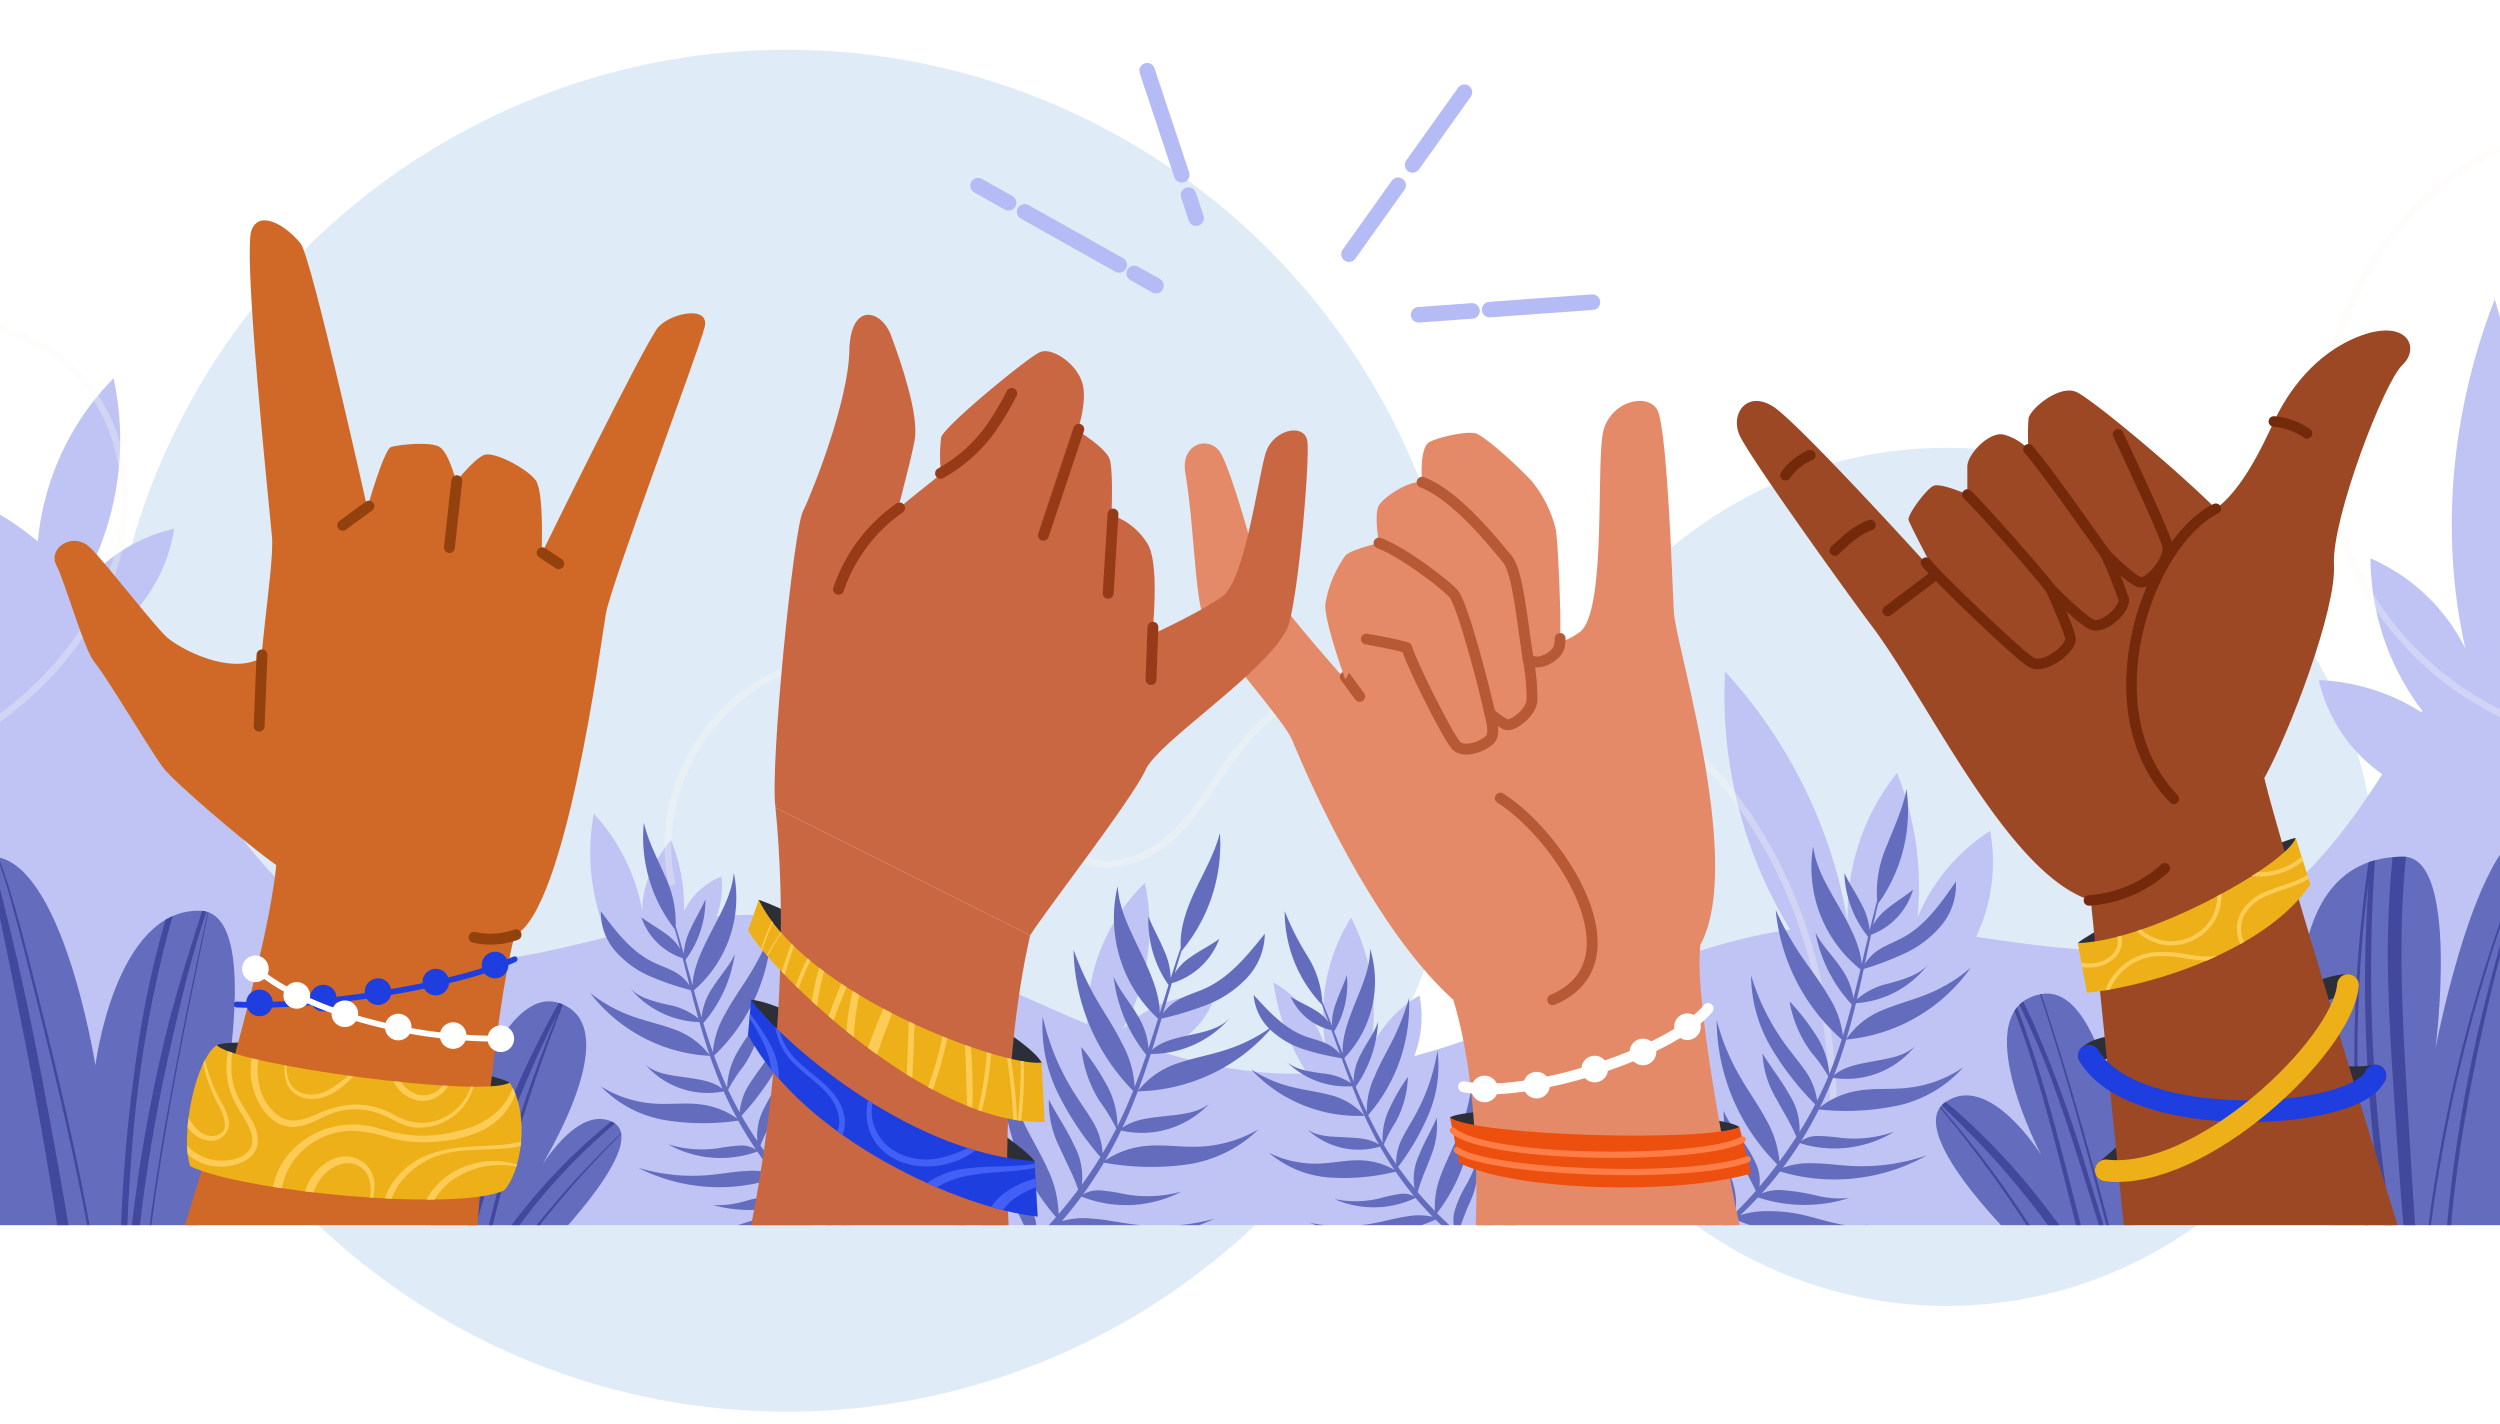 <svg xmlns="http://www.w3.org/2000/svg" xmlns:xlink="http://www.w3.org/1999/xlink" width="402" height="229" viewBox="0 0 402 229">
  <defs>
    <clipPath id="clip-path">
      <rect id="Rectángulo_409727" data-name="Rectángulo 409727" width="402" height="229" transform="translate(1020 4626)" fill="#fff" stroke="#707070" stroke-width="1" opacity="0.42"/>
    </clipPath>
    <filter id="Elipse_11702" x="235" y="63" width="156" height="156" filterUnits="userSpaceOnUse">
      <feOffset dy="3" input="SourceAlpha"/>
      <feGaussianBlur stdDeviation="3" result="blur"/>
      <feFlood flood-opacity="0.161"/>
      <feComposite operator="in" in2="blur"/>
      <feComposite in="SourceGraphic"/>
    </filter>
    <filter id="Elipse_11703" x="8" y="-1" width="237" height="237" filterUnits="userSpaceOnUse">
      <feOffset dy="3" input="SourceAlpha"/>
      <feGaussianBlur stdDeviation="3" result="blur-2"/>
      <feFlood flood-opacity="0.161"/>
      <feComposite operator="in" in2="blur-2"/>
      <feComposite in="SourceGraphic"/>
    </filter>
    <clipPath id="clip-path-2">
      <rect id="Rectángulo_409715" data-name="Rectángulo 409715" width="402" height="268" transform="translate(402 268) rotate(180)"/>
    </clipPath>
    <clipPath id="clip-path-6">
      <rect id="Rectángulo_409719" data-name="Rectángulo 409719" width="402" height="268" transform="translate(0 0)"/>
    </clipPath>
  </defs>
  <g id="Enmascarar_grupo_1098752" data-name="Enmascarar grupo 1098752" transform="translate(-1020 -4626)" clip-path="url(#clip-path)">
    <g id="Grupo_1159407" data-name="Grupo 1159407" transform="translate(-555 179)">
      <g transform="matrix(1, 0, 0, 1, 1575, 4447)" filter="url(#Elipse_11702)">
        <circle id="Elipse_11702-2" data-name="Elipse 11702" cx="69" cy="69" r="69" transform="translate(244 69)" fill="#dfecf7"/>
      </g>
      <g transform="matrix(1, 0, 0, 1, 1575, 4447)" filter="url(#Elipse_11703)">
        <circle id="Elipse_11703-2" data-name="Elipse 11703" cx="109.5" cy="109.5" r="109.5" transform="translate(17 5)" fill="#dfecf7"/>
      </g>
      <g id="OBJECTS" transform="translate(1575.206 4376.109)">
        <g id="Grupo_1159337" data-name="Grupo 1159337" transform="translate(-0.206 -0.109)">
          <g id="Grupo_1159334" data-name="Grupo 1159334" transform="translate(0)" clip-path="url(#clip-path-2)">
            <path id="Trazado_995077" data-name="Trazado 995077" d="M386.168,269.472a108.554,108.554,0,0,0-3.667-47.409c-6.92,17.768-8.93,37.561-4.712,56.157a30.751,30.751,0,0,0-15.263-14.512,40.674,40.674,0,0,0,8.342,24.516l-.152.236a33.165,33.165,0,0,0-16.5-5.173,25.347,25.347,0,0,0,10.212,15.134c-6.518,10.078-13.861,19.735-24.6,24.625-12.656,5.761-26.624,3.549-40.721,1.521a28.039,28.039,0,0,0,2.261-17.034,30.511,30.511,0,0,0-11.682,13.9,49.575,49.575,0,0,0-3.289-23.232,36.456,36.456,0,0,0-7.947,23.83,79.276,79.276,0,0,0-19.714-40.12,72.186,72.186,0,0,0,10.48,41.487c-20.821,3.027-40.2,14.866-60.468,20.359a17.433,17.433,0,0,0,.854-9.779,20.355,20.355,0,0,0-7.9,8.643,33.2,33.2,0,0,0-3.093-21.149,29.538,29.538,0,0,0-3.989,21.349,18.7,18.7,0,0,0-8.509-10.938,37.025,37.025,0,0,0,5.435,14.657q-2.273.084-4.57,0a72.807,72.807,0,0,1-19.255-3.636c3.751-1.424,7.209-3.719,9.049-8.92a19.546,19.546,0,0,0-14.9,5.449,33.409,33.409,0,0,0,3.568-23.536,30.927,30.927,0,0,0-9.267,22.708c-18.638-7.751-36.725-18.255-56.64-17.522-.981.036-1.96.1-2.939.189a14.16,14.16,0,0,0,.761-6.415,11.43,11.43,0,0,0-6.018,5.584,28.182,28.182,0,0,0-2.1-11.44c-2.651,3.223-4.718,7.28-4.6,11.451a31.246,31.246,0,0,0-7.8-15.685,34.242,34.242,0,0,0,2.22,19.827c-11.291,2.756-22.477,5.671-33.53,2.815-12.869-3.326-22.583-13.925-29.716-25.141-5.6-8.811-10.142-18.338-15.93-26.99a26.057,26.057,0,0,0,9.49-16.346,26.707,26.707,0,0,0-14.77,9.233l-.123-.147A47.039,47.039,0,0,0-.386,234.753,42.964,42.964,0,0,0-12.563,261c-7.694-6.4-17.17-10.568-26.947-9.422L-30.6,382.74H401.346V261.2A37.049,37.049,0,0,0,386.168,269.472Z" transform="translate(18.651 -102.925)" fill="#bfc4f5"/>
          </g>
          <g id="Grupo_1159335" data-name="Grupo 1159335" transform="translate(0)" opacity="0.3" clip-path="url(#clip-path-2)">
            <path id="Trazado_995078" data-name="Trazado 995078" d="M13.7-94.929,13.387-93.9C26.826-89.853,36.115-74.753,33.673-60.93S17.326-36.108,3.312-36.91C1.774-37,.152-37.2-1.415-37.4c-5.169-.648-10.514-1.318-14.7,1.743a11.62,11.62,0,0,0-4.355,7.121,18.979,18.979,0,0,0,.268,8.621,51.166,51.166,0,0,0,3.917,9.531c.928,1.885,1.888,3.835,2.67,5.8,5.708,14.367,2.532,31.938-8.091,44.763C-31.462,51.964-46.74,59.352-63.625,60.457a75.231,75.231,0,0,1-18.636-1.175,95.1,95.1,0,0,1-27.451-9.856l-.506.944a96.181,96.181,0,0,0,27.762,9.965,76.252,76.252,0,0,0,18.9,1.191A65.707,65.707,0,0,0-40.041,55.5a55.077,55.077,0,0,0,19.158-14.63A48.712,48.712,0,0,0-10.6,18.939,42.937,42.937,0,0,0-12.622-4.971c-.8-2.009-1.767-3.978-2.705-5.882a50.354,50.354,0,0,1-3.841-9.328c-1.3-4.981-.665-11.429,3.683-14.607,3.843-2.809,8.973-2.166,13.935-1.545,1.585.2,3.225.4,4.8.494a30.054,30.054,0,0,0,20.265-6.73A30.054,30.054,0,0,0,34.726-60.744a30.055,30.055,0,0,0-4.3-20.916A30.044,30.044,0,0,0,13.7-94.929Z" transform="translate(196.63 177.839) rotate(-120)" fill="#fff9f2"/>
            <path id="Trazado_995080" data-name="Trazado 995080" d="M748.238,267.47c-15.788,0-31.622-7.737-40.968-20.482a50.216,50.216,0,0,1,38.822-79.882l-.036-1.071a51.127,51.127,0,0,0-17.983,98.418,52.172,52.172,0,0,0,20.08,4.095,48.669,48.669,0,0,0,7.123-.521l-.157-1.06A47.054,47.054,0,0,1,748.238,267.47Z" transform="translate(-323.222 -76.906)" fill="#fff9f2"/>
            <path id="Trazado_995082" data-name="Trazado 995082" d="M-4.784,237.641a25.629,25.629,0,0,0-12.275-7.78,22.459,22.459,0,0,0-14.353.508l.395,1c8.383-3.324,19.075-.391,25.422,6.976C.224,245.1,2.5,255.3.341,264.961c-2.435,10.9-9.405,18.929-14.823,23.741-6.18,5.489-13.94,10.153-24.421,14.676l.424.983c10.588-4.57,18.439-9.292,24.708-14.859a53.146,53.146,0,0,0,9.5-11,41.425,41.425,0,0,0,5.661-13.307,34.52,34.52,0,0,0,.108-14.557A29.108,29.108,0,0,0-4.784,237.641Z" transform="translate(18.369 -106.114)" fill="#fff9f2"/>
          </g>
          <g id="Grupo_1159336" data-name="Grupo 1159336" transform="translate(0)" clip-path="url(#clip-path-2)">
            <line id="Línea_745" data-name="Línea 745" y1="11.691" x2="8.335" transform="translate(227.148 85.829)" fill="none" stroke="#b5bbf5" stroke-linecap="round" stroke-linejoin="round" stroke-miterlimit="10" stroke-width="2.5"/>
            <line id="Línea_746" data-name="Línea 746" y1="11.085" x2="7.903" transform="translate(216.918 100.783)" fill="none" stroke="#b5bbf5" stroke-linecap="round" stroke-linejoin="round" stroke-miterlimit="10" stroke-width="2.5"/>
            <line id="Línea_747" data-name="Línea 747" y1="1.201" x2="16.522" transform="translate(239.536 119.586)" fill="none" stroke="#b5bbf5" stroke-linecap="round" stroke-linejoin="round" stroke-miterlimit="10" stroke-width="2.5"/>
            <line id="Línea_748" data-name="Línea 748" y1="0.625" x2="8.587" transform="translate(228.11 120.993)" fill="none" stroke="#b5bbf5" stroke-linecap="round" stroke-linejoin="round" stroke-miterlimit="10" stroke-width="2.5"/>
            <line id="Línea_749" data-name="Línea 749" x1="5.566" y1="16.734" transform="translate(184.457 82.376)" fill="none" stroke="#b5bbf5" stroke-linecap="round" stroke-linejoin="round" stroke-miterlimit="10" stroke-width="2.5"/>
            <line id="Línea_750" data-name="Línea 750" x1="1.231" y1="3.703" transform="translate(191.109 102.377)" fill="none" stroke="#b5bbf5" stroke-linecap="round" stroke-linejoin="round" stroke-miterlimit="10" stroke-width="2.5"/>
            <line id="Línea_751" data-name="Línea 751" x1="4.901" y1="2.754" transform="translate(157.277 100.855)" fill="none" stroke="#b5bbf5" stroke-linecap="round" stroke-linejoin="round" stroke-miterlimit="10" stroke-width="2.5"/>
            <line id="Línea_752" data-name="Línea 752" x1="15.195" y1="8.539" transform="translate(164.767 105.064)" fill="none" stroke="#b5bbf5" stroke-linecap="round" stroke-linejoin="round" stroke-miterlimit="10" stroke-width="2.5"/>
            <line id="Línea_753" data-name="Línea 753" x1="3.501" y1="1.967" transform="translate(182.376 114.959)" fill="none" stroke="#b5bbf5" stroke-linecap="round" stroke-linejoin="round" stroke-miterlimit="10" stroke-width="2.5"/>
          </g>
        </g>
        <g id="Grupo_1159342" data-name="Grupo 1159342" transform="translate(-0.206 -0.109)">
          <g id="Grupo_1159338" data-name="Grupo 1159338" transform="translate(0)" clip-path="url(#clip-path-6)">
            <path id="Trazado_995083" data-name="Trazado 995083" d="M420.759,465.889a65.212,65.212,0,0,1-5.73-3.323,15.475,15.475,0,0,0,2.516-10.828c-.288,1.936-1.349,3.62-2.126,5.417a8.658,8.658,0,0,0-.76,5.17q-1.393-.921-2.732-1.915a37.888,37.888,0,0,0,3.485-8.071,17.635,17.635,0,0,0,.281-9.087,14.438,14.438,0,0,1-1.654,5.756,40.7,40.7,0,0,0-2.412,5.6,9.7,9.7,0,0,0-.144,5.47q-1.627-1.233-3.163-2.578a53.66,53.66,0,0,1,2.055-5.324,10.747,10.747,0,0,0,.854-6.129,17.511,17.511,0,0,1-1.749,3.941,18.041,18.041,0,0,0-1.727,3.971,5.813,5.813,0,0,0,.013,3.048c-.139-.125-.279-.25-.417-.376q-1.24-1.131-2.421-2.326a28.215,28.215,0,0,0,5.562-20.739,30.6,30.6,0,0,1-2.218,8.353c-.834,2.051-1.89,4.01-2.655,6.088a14.065,14.065,0,0,0-1.043,5.938q-1.428-1.465-2.756-3.021c.511-1.925,1.364-3.747,2.055-5.619a13.173,13.173,0,0,0,1.01-6.333c-.907,2.071-2.1,4.053-2.913,6.165a8.681,8.681,0,0,0-.663,5.178q-1.387-1.674-2.644-3.452a38.949,38.949,0,0,0,4.938-8.525,19.743,19.743,0,0,0,1.386-10.191,31.356,31.356,0,0,1-3.542,10.33c-.762,1.4-1.633,2.736-2.315,4.173a9.115,9.115,0,0,0-.788,3.75q-.747-1.085-1.442-2.208-.276-.448-.541-.9a22.508,22.508,0,0,1,1.9-3.623,16.14,16.14,0,0,0,1.977-7.274,32.2,32.2,0,0,0-3.051,5.278,11.17,11.17,0,0,0-1,5.321c-.84-1.452-1.612-2.943-2.334-4.46a26.96,26.96,0,0,0,6.57-18.815,41.236,41.236,0,0,1-2.547,6.58c-.988,2.011-2.144,3.943-2.989,6.018a12.978,12.978,0,0,0-1.261,5.734c-.627-1.342-1.217-2.7-1.784-4.076a19.736,19.736,0,0,0,3.6-10.438c-.62,1.821-1.875,3.407-2.729,5.131a9.453,9.453,0,0,0-1.206,4.481c-.509-1.256-1-2.519-1.487-3.784l0-.008a17.847,17.847,0,0,0,4.14-17.579c.029,3.031-1.237,5.817-2.359,8.633-1.013,2.544-2.209,5.5-2.049,8.25q-.689-1.791-1.378-3.586a14.65,14.65,0,0,0,2.048-9.091c-.482,1.555-1.244,3.023-1.755,4.569a9.069,9.069,0,0,0-.628,3.658c-.507-1.3-1.024-2.6-1.561-3.89a15.718,15.718,0,0,0-2.326-7.262,43.717,43.717,0,0,1-3.722-7.318,21.759,21.759,0,0,0,5.98,15.037q.541,1.393,1.056,2.8a6.9,6.9,0,0,0-2.059-1.865c-1.272-.811-2.734-1.4-4.007-2.2a9.425,9.425,0,0,0,6.539,5.358c.469,1.29.93,2.584,1.4,3.875a6.111,6.111,0,0,0-2.332-1.772c-1.079-.467-2.237-.722-3.337-1.138-3.352-1.27-5.807-3.976-8.231-6.618a8.622,8.622,0,0,0,2.689,5.593,14.266,14.266,0,0,0,5.445,3.166,41.434,41.434,0,0,0,5.994,1.405l.052.143c.47,1.285.947,2.572,1.443,3.853a9.829,9.829,0,0,0-4.677-1.561c-1.957-.3-4.234-.554-5.677-1.909a13.586,13.586,0,0,0,10.555,3.983c.621,1.585,1.273,3.16,1.976,4.713a10.793,10.793,0,0,0-5.508-3.3c-2.043-.559-4.165-.781-6.217-1.31a21.177,21.177,0,0,1-6.5-2.822,23.537,23.537,0,0,0,18.247,7.467c.709,1.563,1.471,3.1,2.307,4.608-1.581-1-3.521-1.044-5.436-1.147-2.082-.111-4.388-.056-6.074-1.283a12.039,12.039,0,0,0,11.7,2.778q.272.481.554.957.843,1.424,1.771,2.8a11.317,11.317,0,0,0-5.589-1.548c-2.1-.06-4.183.426-6.285.511a16.691,16.691,0,0,1-8.325-1.736,16.862,16.862,0,0,0,9.849,4,34.738,34.738,0,0,0,10.537-.952q1.4,2.051,2.988,3.97a3.761,3.761,0,0,0-2.45-.367,25.692,25.692,0,0,0-3.077.686,16.6,16.6,0,0,1-7.308.12,15.7,15.7,0,0,0,13.044-.187q1.321,1.573,2.765,3.036a10.263,10.263,0,0,0-4.065-.069c-1.656.216-3.266.689-4.9,1.009a27.117,27.117,0,0,1-10.861.019,25.959,25.959,0,0,0,20.28-.508q1.019,1,2.095,1.949.4.346.8.685a6.2,6.2,0,0,0-3.055-.016,28.1,28.1,0,0,0-4.266,1.288,13.74,13.74,0,0,1-4.471.974,20.308,20.308,0,0,0,12.366-1.774q1.329,1.081,2.722,2.077a12.121,12.121,0,0,0-3.956-.012,20.835,20.835,0,0,0-5.282,1.434c-1.271.509-2.51,1.1-3.807,1.539a10.3,10.3,0,0,1-4.107.69,24.851,24.851,0,0,0,17.883-3.141q1.223.841,2.492,1.608a9.59,9.59,0,0,0-4.23,1.148c-1.5.78-2.925,1.687-4.619,1.637a16.366,16.366,0,0,0,9.341-2.492,46.115,46.115,0,0,0,6.141,3.04Z" transform="translate(-173.849 -188.225)" fill="#646cbd"/>
          </g>
          <g id="Grupo_1159339" data-name="Grupo 1159339" transform="translate(0)" clip-path="url(#clip-path-6)">
            <path id="Trazado_995084" data-name="Trazado 995084" d="M502.124,445.508A54.086,54.086,0,0,0,508.783,441a19.2,19.2,0,0,0,11.251,1.419c-1.961.326-3.756-.5-5.628-1.171a11.247,11.247,0,0,0-5.1-.665q1.353-1.092,2.642-2.263a29.153,29.153,0,0,0,21.284.82,12.08,12.08,0,0,1-4.884-.153c-1.577-.305-3.111-.8-4.668-1.186a24.429,24.429,0,0,0-6.367-.83,14.209,14.209,0,0,0-4.6.64q1.463-1.376,2.835-2.846a23.822,23.822,0,0,0,14.654.1,16.118,16.118,0,0,1-5.351-.425,33.006,33.006,0,0,0-5.161-.821,7.283,7.283,0,0,0-3.548.5q.418-.458.827-.924,1.1-1.266,2.126-2.6a30.453,30.453,0,0,0,23.654-2.621,31.8,31.8,0,0,1-12.627,1.7c-1.955-.112-3.9-.408-5.86-.4a12.032,12.032,0,0,0-4.714.723q1.447-1.927,2.733-3.967a18.416,18.416,0,0,0,15.192-1.848,19.463,19.463,0,0,1-8.513,1.018,30.032,30.032,0,0,0-3.685-.31,4.41,4.41,0,0,0-2.789.815q1.54-2.476,2.845-5.087a40.764,40.764,0,0,0,12.4-.562,19.779,19.779,0,0,0,10.815-6.205,19.578,19.578,0,0,1-9.4,3.336c-2.456.235-4.952,0-7.386.4a13.277,13.277,0,0,0-6.252,2.684q.86-1.743,1.615-3.533.253-.6.492-1.2a14.123,14.123,0,0,0,13.164-5.083c-1.766,1.692-4.454,1.994-6.857,2.452-2.21.422-4.458.779-6.137,2.193.733-1.882,1.375-3.792,1.952-5.721a27.611,27.611,0,0,0,20.026-11.568,24.836,24.836,0,0,1-7.113,4.31c-2.3.938-4.732,1.533-7.019,2.506a12.657,12.657,0,0,0-5.88,4.7c.571-1.916,1.08-3.85,1.55-5.791a15.938,15.938,0,0,0,11.638-6.3c-1.463,1.8-4.07,2.458-6.3,3.118a11.528,11.528,0,0,0-5.189,2.555c.373-1.567.725-3.138,1.068-4.706.013-.058.025-.117.037-.175a48.578,48.578,0,0,0,6.745-2.583,16.737,16.737,0,0,0,5.828-4.543,10.115,10.115,0,0,0,2.24-6.927c-2.4,3.455-4.823,6.989-8.519,9-1.212.658-2.518,1.138-3.7,1.852a7.163,7.163,0,0,0-2.43,2.429c.337-1.575.668-3.151,1.009-4.726a11.055,11.055,0,0,0,6.752-7.263c-1.352,1.14-2.96,2.053-4.309,3.2a8.088,8.088,0,0,0-2.1,2.493c.253-1.142.512-2.282.785-3.419a25.523,25.523,0,0,0,4.57-18.425c-.574,3.165-2.012,6.094-3.168,9.1a18.438,18.438,0,0,0-1.554,8.808c-.42,1.584-.815,3.175-1.2,4.768a10.646,10.646,0,0,0-1.309-4.152c-.839-1.716-1.957-3.3-2.764-5.032a17.187,17.187,0,0,0,3.82,10.24c-.348,1.463-.689,2.928-1.035,4.389-.25-3.221-2.108-6.468-3.688-9.265-1.75-3.1-3.663-6.133-4.109-9.661a20.936,20.936,0,0,0,7.6,19.778l0,.01c-.364,1.547-.736,3.094-1.129,4.635a11.08,11.08,0,0,0-2.111-5.019c-1.266-1.868-2.976-3.513-3.985-5.532a23.148,23.148,0,0,0,5.834,11.563c-.441,1.685-.912,3.361-1.428,5.02a15.234,15.234,0,0,0-2.374-6.465c-1.31-2.279-2.96-4.341-4.427-6.523a48.345,48.345,0,0,1-4-7.246,31.632,31.632,0,0,0,10.615,20.829c-.6,1.878-1.26,3.733-2.006,5.553a13.1,13.1,0,0,0-2-6.027,37.751,37.751,0,0,0-4.382-5.652,18.932,18.932,0,0,0,3.45,8.142,26.348,26.348,0,0,1,2.784,3.91q-.238.568-.486,1.132-.627,1.416-1.327,2.794a10.689,10.689,0,0,0-1.51-4.233c-1.02-1.563-2.244-2.982-3.351-4.485a36.8,36.8,0,0,1-5.752-11.446,23.161,23.161,0,0,0,3.224,11.626,45.662,45.662,0,0,0,7.09,9.127q-1.175,2.267-2.528,4.434a10.181,10.181,0,0,0-1.588-5.917c-1.274-2.326-2.98-4.441-4.362-6.7a15.459,15.459,0,0,0,2.176,7.2c1.1,2.066,2.379,4.049,3.278,6.206q-1.3,2.02-2.725,3.948a16.514,16.514,0,0,0-2.153-6.737c-1.219-2.294-2.756-4.4-4.05-6.656a35.885,35.885,0,0,1-3.9-9.357,33.1,33.1,0,0,0,9.748,23.226q-1.184,1.574-2.446,3.087c-.14.169-.283.336-.425.5a6.817,6.817,0,0,0-.468-3.545,21.169,21.169,0,0,0-2.636-4.343,20.515,20.515,0,0,1-2.657-4.3,12.606,12.606,0,0,0,1.963,6.988A62.973,62.973,0,0,1,515.2,433.7q-1.571,1.807-3.269,3.5a11.374,11.374,0,0,0-1.031-6.337,47.757,47.757,0,0,0-3.691-6.126,16.935,16.935,0,0,1-2.835-6.429,20.685,20.685,0,0,0,1.766,10.518,44.469,44.469,0,0,0,5.329,8.83q-1.4,1.369-2.875,2.661a10.153,10.153,0,0,0-1.7-5.892c-1.187-1.966-2.688-3.755-3.328-5.96a18.153,18.153,0,0,0,4.639,12.187,76.633,76.633,0,0,1-6.134,4.77Z" transform="translate(-232.861 -171.219)" fill="#646cbd"/>
          </g>
          <g id="Grupo_1159340" data-name="Grupo 1159340" transform="translate(0)" clip-path="url(#clip-path-6)">
            <path id="Trazado_995085" data-name="Trazado 995085" d="M188.558,387.571c-1.2-2.78-2.661-5.482-3.318-8.438a24.028,24.028,0,0,0,4.983,17.161q.448,1.589.865,3.187a7.624,7.624,0,0,0-2.067-2.267c-1.312-1.026-2.858-1.824-4.172-2.846a10.407,10.407,0,0,0,6.621,6.58c.379,1.468.749,2.938,1.125,4.407a6.746,6.746,0,0,0-2.376-2.195c-1.137-.627-2.383-1.03-3.548-1.6-3.551-1.75-5.962-4.985-8.347-8.145a9.52,9.52,0,0,0,2.365,6.432,15.756,15.756,0,0,0,5.651,4.056,45.8,45.8,0,0,0,6.441,2.179l.042.163c.381,1.463.77,2.927,1.179,4.387a10.85,10.85,0,0,0-4.976-2.21c-2.119-.537-4.595-1.057-6.038-2.7a15,15,0,0,0,11.181,5.495c.515,1.808,1.065,3.608,1.674,5.389a11.914,11.914,0,0,0-5.706-4.2c-2.187-.831-4.5-1.3-6.7-2.1a23.376,23.376,0,0,1-6.85-3.79,25.989,25.989,0,0,0,19.268,10.137c.614,1.793,1.289,3.567,2.049,5.309-1.632-1.268-3.759-1.521-5.854-1.835-2.277-.342-4.817-.525-6.541-2.052a13.294,13.294,0,0,0,12.571,4.291q.248.558.507,1.111.776,1.655,1.651,3.263a12.5,12.5,0,0,0-5.98-2.292c-2.3-.289-4.643.027-6.962-.1a18.431,18.431,0,0,1-8.967-2.788,18.615,18.615,0,0,0,10.4,5.435,38.38,38.38,0,0,0,11.683.068q1.323,2.4,2.864,4.68a4.156,4.156,0,0,0-2.654-.663,28.229,28.229,0,0,0-3.455.429,18.326,18.326,0,0,1-8.045-.641,17.336,17.336,0,0,0,14.359,1.173q1.285,1.869,2.718,3.63a11.325,11.325,0,0,0-4.46-.5c-1.842.063-3.662.412-5.5.591a29.938,29.938,0,0,1-11.94-1.128,28.669,28.669,0,0,0,22.346,1.586q1.014,1.211,2.1,2.364.4.423.812.838a6.85,6.85,0,0,0-3.357-.34,31.024,31.024,0,0,0-4.825.964,15.182,15.182,0,0,1-5.017.6,22.425,22.425,0,0,0,13.78-.643q1.346,1.328,2.773,2.571a13.39,13.39,0,0,0-4.347-.431,23,23,0,0,0-5.958,1.018c-1.45.426-2.876.944-4.347,1.29a11.381,11.381,0,0,1-4.588.325,27.441,27.441,0,0,0,19.989-1.562q1.255,1.053,2.569,2.031a10.583,10.583,0,0,0-4.771.815c-1.736.7-3.394,1.545-5.25,1.311a18.074,18.074,0,0,0,10.53-1.753,50.874,50.874,0,0,0,6.431,3.992l.048-.084a72.117,72.117,0,0,1-5.947-4.259,17.091,17.091,0,0,0,3.911-11.636c-.521,2.1-1.865,3.837-2.909,5.729a9.561,9.561,0,0,0-1.38,5.6q-1.436-1.16-2.8-2.4a41.854,41.854,0,0,0,4.684-8.5,19.477,19.477,0,0,0,1.27-9.959,15.931,15.931,0,0,1-2.427,6.152,44.938,44.938,0,0,0-3.244,5.9,10.706,10.706,0,0,0-.735,6q-1.659-1.528-3.205-3.169a59.222,59.222,0,0,1,2.822-5.635,11.869,11.869,0,0,0,1.587-6.647,19.307,19.307,0,0,1-2.339,4.147,19.925,19.925,0,0,0-2.318,4.182,6.417,6.417,0,0,0-.308,3.352c-.14-.153-.281-.3-.419-.458q-1.243-1.374-2.416-2.812a31.157,31.157,0,0,0,8.306-22.209,33.811,33.811,0,0,1-3.321,8.947c-1.134,2.167-2.5,4.208-3.562,6.411a15.539,15.539,0,0,0-1.775,6.417q-1.414-1.76-2.71-3.612c.766-2.062,1.9-3.975,2.853-5.959a14.551,14.551,0,0,0,1.779-6.854c-1.216,2.18-2.742,4.233-3.854,6.468a9.586,9.586,0,0,0-1.276,5.622q-1.348-1.987-2.541-4.074a43,43,0,0,0,6.329-8.848,21.8,21.8,0,0,0,2.6-11.055,34.625,34.625,0,0,1-4.985,10.98c-.985,1.455-2.084,2.834-2.985,4.343a10.075,10.075,0,0,0-1.263,4.038q-.707-1.272-1.352-2.58-.255-.52-.5-1.047a24.808,24.808,0,0,1,2.473-3.781,17.816,17.816,0,0,0,2.943-7.786,35.566,35.566,0,0,0-3.912,5.48,12.335,12.335,0,0,0-1.661,5.743c-.77-1.684-1.461-3.4-2.094-5.149a29.774,29.774,0,0,0,9.211-19.987,45.507,45.507,0,0,1-3.5,6.964c-1.3,2.107-2.774,4.107-3.921,6.3a14.338,14.338,0,0,0-1.993,6.169c-.547-1.541-1.052-3.1-1.53-4.669a21.794,21.794,0,0,0,5.057-11.093c-.875,1.936-2.421,3.547-3.543,5.351a10.428,10.428,0,0,0-1.8,4.8c-.427-1.434-.834-2.876-1.234-4.317l0-.01A19.71,19.71,0,0,0,199.7,387.22c-.289,3.335-1.975,6.263-3.506,9.24-1.382,2.689-3.009,5.812-3.125,8.851q-.569-2.043-1.137-4.09a16.177,16.177,0,0,0,3.213-9.774c-.695,1.659-1.687,3.191-2.412,4.836a10.024,10.024,0,0,0-1.077,3.955c-.42-1.485-.851-2.967-1.3-4.441A17.381,17.381,0,0,0,188.558,387.571Z" transform="translate(-81.706 -175.869)" fill="#646cbd"/>
          </g>
          <g id="Grupo_1159341" data-name="Grupo 1159341" transform="translate(0)" clip-path="url(#clip-path-6)">
            <path id="Trazado_995086" data-name="Trazado 995086" d="M315.019,432.577a13.967,13.967,0,0,0-6.765,2.348q1.033-1.766,1.961-3.588.311-.609.607-1.223a14.865,14.865,0,0,0,14.2-4.347c-1.981,1.644-4.826,1.759-7.383,2.06-2.352.277-4.738.483-6.607,1.841.911-1.92,1.728-3.877,2.478-5.859a29.059,29.059,0,0,0,21.891-10.64,26.151,26.151,0,0,1-7.79,3.99c-2.486.813-5.083,1.254-7.556,2.1a13.32,13.32,0,0,0-6.526,4.5c.743-1.968,1.423-3.96,2.063-5.962a16.774,16.774,0,0,0,12.69-5.741c-1.671,1.783-4.457,2.275-6.843,2.8-2.087.459-4.1.94-5.639,2.292.51-1.616,1-3.239,1.474-4.86l.052-.181A51.129,51.129,0,0,0,324.6,409.9a17.615,17.615,0,0,0,6.459-4.331,10.641,10.641,0,0,0,2.872-7.1c-2.778,3.446-5.587,6.975-9.618,8.8-1.322.6-2.729,1.006-4.021,1.666a7.536,7.536,0,0,0-2.733,2.368c.472-1.628.938-3.258,1.414-4.885a11.636,11.636,0,0,0,7.633-7.117c-1.505,1.1-3.261,1.933-4.763,3.032a8.515,8.515,0,0,0-2.39,2.459q.526-1.77,1.08-3.53a26.861,26.861,0,0,0,6.18-19c-.84,3.279-2.569,6.246-4.008,9.31-1.348,2.87-2.468,5.983-2.292,9.13-.56,1.631-1.094,3.271-1.616,4.916a11.194,11.194,0,0,0-1.063-4.457c-.752-1.864-1.807-3.612-2.523-5.49a18.087,18.087,0,0,0,3.241,11.039c-.475,1.509-.943,3.019-1.415,4.526-.021-3.4-1.727-6.948-3.176-10-1.6-3.382-3.384-6.713-3.588-10.45a22.036,22.036,0,0,0,6.488,21.332l0,.01c-.5,1.6-1,3.192-1.533,4.779a11.662,11.662,0,0,0-1.839-5.426c-1.189-2.056-2.86-3.912-3.768-6.106a24.361,24.361,0,0,0,5.256,12.576c-.59,1.736-1.21,3.46-1.877,5.163a16.03,16.03,0,0,0-2.007-6.964c-1.2-2.49-2.782-4.779-4.157-7.18a50.875,50.875,0,0,1-3.658-7.906,33.291,33.291,0,0,0,9.58,22.662c-.769,1.927-1.6,3.824-2.523,5.679a13.789,13.789,0,0,0-1.651-6.477,39.783,39.783,0,0,0-4.176-6.263,19.922,19.922,0,0,0,3.011,8.806,27.71,27.71,0,0,1,2.629,4.313q-.292.578-.6,1.152-.764,1.439-1.6,2.834a11.249,11.249,0,0,0-1.267-4.557c-.954-1.717-2.132-3.3-3.181-4.959a38.724,38.724,0,0,1-5.179-12.447,24.372,24.372,0,0,0,2.512,12.446,48.085,48.085,0,0,0,6.757,10.113q-1.4,2.29-2.985,4.461a10.716,10.716,0,0,0-1.225-6.327c-1.163-2.537-2.8-4.886-4.075-7.366a16.26,16.26,0,0,0,1.744,7.723c1,2.252,2.193,4.429,2.975,6.761q-1.511,2.023-3.157,3.94a17.365,17.365,0,0,0-1.755-7.234c-1.107-2.5-2.562-4.829-3.751-7.291a37.8,37.8,0,0,1-3.392-10.116,34.835,34.835,0,0,0,8.49,25.113q-1.362,1.563-2.8,3.057c-.16.167-.322.331-.484.5a7.176,7.176,0,0,0-.225-3.757,22.258,22.258,0,0,0-2.441-4.756,21.618,21.618,0,0,1-2.466-4.717,13.271,13.271,0,0,0,1.536,7.484,66.165,66.165,0,0,1,2.952,6.4q-1.784,1.779-3.693,3.426a11.97,11.97,0,0,0-.608-6.728,50.33,50.33,0,0,0-3.414-6.707,17.817,17.817,0,0,1-2.493-6.961,21.765,21.765,0,0,0,1.064,11.174,46.792,46.792,0,0,0,4.931,9.669q-1.57,1.33-3.214,2.575a10.694,10.694,0,0,0-1.345-6.31c-1.1-2.153-2.539-4.143-3.047-6.506a19.1,19.1,0,0,0,3.955,13.141,80.553,80.553,0,0,1-6.8,4.547l.051.1a56.9,56.9,0,0,0,7.326-4.23,20.2,20.2,0,0,0,11.706,2.332c-2.082.195-3.905-.81-5.82-1.652a11.837,11.837,0,0,0-5.3-1.08q1.5-1.045,2.943-2.178a30.683,30.683,0,0,0,22.28,2.458,12.73,12.73,0,0,1-5.115-.526c-1.632-.439-3.206-1.069-4.811-1.6a25.718,25.718,0,0,0-6.621-1.35,14.951,14.951,0,0,0-4.873.327q1.639-1.334,3.189-2.774a25.074,25.074,0,0,0,15.375,1.21,16.971,16.971,0,0,1-5.585-.847,34.617,34.617,0,0,0-5.357-1.249,7.661,7.661,0,0,0-3.763.26q.472-.45.937-.907,1.252-1.246,2.427-2.567a32.049,32.049,0,0,0,25.027-.976,33.462,33.462,0,0,1-13.382.834c-2.044-.265-4.065-.72-6.122-.856a12.667,12.667,0,0,0-5,.4q1.663-1.914,3.166-3.959a19.379,19.379,0,0,0,16.087-.8,20.492,20.492,0,0,1-9.013.429,31.756,31.756,0,0,0-3.845-.6,4.645,4.645,0,0,0-2.989.646q1.8-2.483,3.368-5.127a42.891,42.891,0,0,0,13.057.341,20.818,20.818,0,0,0,11.818-5.7,20.6,20.6,0,0,1-10.12,2.8C320.206,432.772,317.6,432.337,315.019,432.577Z" transform="translate(-130.549 -177.324)" fill="#646cbd"/>
          </g>
        </g>
        <g id="Grupo_1159351" data-name="Grupo 1159351" transform="translate(-0.206 -0.109)">
          <g id="Grupo_1159344" data-name="Grupo 1159344" transform="translate(0)" clip-path="url(#clip-path-6)">
            <path id="Trazado_995087" data-name="Trazado 995087" d="M720.628,450.667s18.875-67.619,8.525-70.46-17.579,35.725-17.579,35.725,3.98-30.875-5.153-30.875c-30.151,0-10.554,64.36-10.554,64.36Z" transform="translate(-319.953 -176.298)" fill="#646cbd"/>
            <g id="Grupo_1159343" data-name="Grupo 1159343" transform="translate(378.571 203.759)">
              <path id="Trazado_995088" data-name="Trazado 995088" d="M719.24,389.412a3.685,3.685,0,0,0-.411-.021q-.9,0-1.746.076a157.556,157.556,0,0,0-.745,17.64c.087,7.6.618,15.2,1.12,22.782.5,7.527,1.026,15.055,1.711,22.567q.084.928.174,1.854l1.808.091c-.576-7.241-1.027-14.49-1.453-21.74C718.853,418.249,717.779,403.817,719.24,389.412Z" transform="translate(-710.933 -384.392)" fill="#41489e"/>
              <path id="Trazado_995089" data-name="Trazado 995089" d="M709.5,391.572c.024-.368.048-.738.074-1.106-.354.1-.7.2-1.032.324-.45,3-.8,6.024-1.117,9.04q-.932,9-1.118,18.055a219.078,219.078,0,0,0,2.157,35.649c.047.323.094.647.142.969l.656.032c-.832-5.479-1.49-10.985-1.9-16.533a220.058,220.058,0,0,1,.267-35.638c.253-2.84.582-5.668.949-8.492q-.607,8.339-.593,16.7a250.736,250.736,0,0,0,4,43.747l.064.352,1.213.06q-1.874-9.755-2.906-19.64A259.25,259.25,0,0,1,709.5,391.572Z" transform="translate(-706.257 -384.891)" fill="#41489e"/>
              <path id="Trazado_995090" data-name="Trazado 995090" d="M745.472,380.058Q740.8,391,737.208,402.352A242.9,242.9,0,0,0,729.3,435.31q-1.241,7.378-1.988,14.81l.324.016a262.939,262.939,0,0,1,4.954-29.358,254.215,254.215,0,0,1,9.649-32.106q1.193-3.187,2.473-6.341c-2.752,8.263-5.267,16.61-7.379,25.05a237.171,237.171,0,0,0-6.571,39.066q-.149,1.914-.262,3.834l.661.034q.038-.672.083-1.344c.435-6.623,1.205-13.223,2.256-19.775a308.385,308.385,0,0,1,8.927-38.648q1.559-5.268,3.275-10.489C745.627,380.056,745.549,380.056,745.472,380.058Z" transform="translate(-716.035 -380.057)" fill="#41489e"/>
            </g>
          </g>
          <g id="Grupo_1159346" data-name="Grupo 1159346" transform="translate(0)" clip-path="url(#clip-path-6)">
            <path id="Trazado_995091" data-name="Trazado 995091" d="M612.93,471.209s-2.98-42.926-15.36-40.643,0,25.867,0,25.867-8.322-13.462-15.425-8.476,13.382,24.267,13.382,24.267Z" transform="translate(-269.352 -199.714)" fill="#646cbd"/>
            <g id="Grupo_1159345" data-name="Grupo 1159345" transform="translate(311.921 230.847)">
              <path id="Trazado_995092" data-name="Trazado 995092" d="M584.352,467.264q-1.193-1.434-2.418-2.842c-.041.051-.08.1-.118.157a194.14,194.14,0,0,1,16.472,22.891q.115.186.229.375l.474-.027q-2.155-3.533-4.469-6.965A168.668,168.668,0,0,0,584.352,467.264Z" transform="translate(-581.816 -446.325)" fill="#41489e"/>
              <path id="Trazado_995093" data-name="Trazado 995093" d="M585.157,464.855q-1.059-.932-2.152-1.821c-.02.013-.042.027-.062.042a3.586,3.586,0,0,0-.573.5q.591.566,1.173,1.141c2.313,2.271,4.605,4.555,6.783,6.955a135.516,135.516,0,0,1,12.031,15.3.142.142,0,0,1,.014.023l1.721-.1c-1.7-2.622-3.578-5.139-5.483-7.583A105.978,105.978,0,0,0,585.157,464.855Z" transform="translate(-582.073 -445.681)" fill="#41489e"/>
              <path id="Trazado_995094" data-name="Trazado 995094" d="M620.819,459.7c-2.492-9.124-5.132-18.213-8.1-27.195q-.309-.938-.621-1.875l-.024,0c-.064.012-.128.024-.192.038.02.059.039.119.059.178q2.213,6.736,4.214,13.542c2.65,8.983,5.049,18.04,7.359,27.116l.443-.027Q622.422,465.584,620.819,459.7Z" transform="translate(-595.779 -430.634)" fill="#41489e"/>
              <path id="Trazado_995095" data-name="Trazado 995095" d="M607.926,436.28q-.779-1.718-1.617-3.413a5.344,5.344,0,0,0-.611.525,130.551,130.551,0,0,1,5.809,13.821c3,8.364,5.514,16.906,8.143,25.393l.726-.043q-1.783-5.89-3.59-11.776A203.906,203.906,0,0,0,607.926,436.28Z" transform="translate(-592.907 -431.671)" fill="#41489e"/>
              <path id="Trazado_995096" data-name="Trazado 995096" d="M606.062,438.411q-.676-1.916-1.4-3.818a5.781,5.781,0,0,0-.41.562c1.883,4.959,3.454,10.04,4.882,15.156,2.158,7.73,4.052,15.534,6.008,23.319l.8-.047q-1.127-4.366-2.258-8.73C611.39,455.972,609.115,447.069,606.062,438.411Z" transform="translate(-592.235 -432.473)" fill="#41489e"/>
            </g>
          </g>
          <g id="Grupo_1159348" data-name="Grupo 1159348" transform="translate(0)" clip-path="url(#clip-path-6)">
            <path id="Trazado_995097" data-name="Trazado 995097" d="M147.4,471.87s16.275-16.5,9.98-19.66-13.115,9.83-13.115,9.83,16.553-25.034,4.473-28.979-21.279,38.809-21.279,38.809Z" transform="translate(-58.888 -200.794)" fill="#646cbd"/>
            <g id="Grupo_1159347" data-name="Grupo 1159347" transform="translate(74.507 232.267)">
              <path id="Trazado_995098" data-name="Trazado 995098" d="M152.12,439.99q1.187-3.235,2.444-6.449-.323-.141-.679-.257h0q-3.193,5.7-5.9,11.661a157.981,157.981,0,0,0-8.458,23.427c-.337,1.233-.667,2.474-.979,3.721h1.2q.247-.956.505-1.907,1.639-6.007,3.663-11.9a189.528,189.528,0,0,1,9.568-22.843l.265-.525a240.2,240.2,0,0,0-11.2,34.491q-.329,1.34-.647,2.685h.635c.921-3.87,1.861-7.734,2.952-11.566C147.456,453.607,149.643,446.745,152.12,439.99Z" transform="translate(-138.545 -433.284)" fill="#41489e"/>
              <path id="Trazado_995099" data-name="Trazado 995099" d="M172.056,472.339q-2.818,2.7-5.489,5.55a147.343,147.343,0,0,0-9.967,11.66q-.257.34-.512.682h.5a168.019,168.019,0,0,1,14.849-17.1c.213-.213.427-.426.643-.637C172.074,472.439,172.065,472.388,172.056,472.339Z" transform="translate(-146.692 -451.421)" fill="#41489e"/>
              <path id="Trazado_995100" data-name="Trazado 995100" d="M166.243,470.5q.745-.655,1.5-1.3a3.111,3.111,0,0,0-.4-.237c-.064-.032-.127-.063-.191-.09-.131.1-.262.211-.392.318a93.168,93.168,0,0,0-17.838,19.431H150.2q1.138-1.663,2.342-3.279A96.333,96.333,0,0,1,166.243,470.5Z" transform="translate(-143.366 -449.811)" fill="#41489e"/>
            </g>
          </g>
          <g id="Grupo_1159350" data-name="Grupo 1159350" transform="translate(0)" clip-path="url(#clip-path-6)">
            <path id="Trazado_995101" data-name="Trazado 995101" d="M-11.058,451.684s-12.59-58.994,0-62.153S7.3,422.915,7.3,422.915s3.148-25.128,16.787-24.865-1.753,56.258-1.753,56.258Z" transform="translate(8.037 -180.608)" fill="#646cbd"/>
            <g id="Grupo_1159349" data-name="Grupo 1159349" transform="translate(-2.242 208.729)">
              <path id="Trazado_995102" data-name="Trazado 995102" d="M5.631,413.7c-1.344-5.363-2.667-10.738-4.184-16.055-.779-2.727-1.634-5.444-2.65-8.093-.077-.016-.154-.032-.23-.045.814,2.2,1.513,4.448,2.149,6.708,1.474,5.237,2.763,10.534,4.088,15.81,2.745,10.93,5.321,21.9,7.528,32.957q.815,4.085,1.567,8.188l.343.027c-1.324-7.685-2.9-15.323-4.631-22.929Q7.717,421.956,5.631,413.7Z" transform="translate(3.21 -389.415)" fill="#41489e"/>
              <path id="Trazado_995103" data-name="Trazado 995103" d="M-1.461,398.758c-.794-3.151-1.534-6.3-2.451-9.42a5.909,5.909,0,0,0-.838.047c.609,2.466,1.155,4.95,1.7,7.427,1.443,6.57,2.749,13.177,4.075,19.773Q4.636,434.557,7.3,452.692l1.89.147c-.766-4.827-1.6-9.646-2.469-14.456C4.32,425.117,1.834,411.836-1.461,398.758Z" transform="translate(4.751 -389.338)" fill="#41489e"/>
              <path id="Trazado_995104" data-name="Trazado 995104" d="M44.718,427.84c1.288-5.723,2.608-11.459,4.28-17.083.5-1.669,1.024-3.331,1.567-4.986a4.14,4.14,0,0,0-.676-.124q-.447,1.38-.882,2.765c-1.786,5.676-3.569,11.368-4.976,17.152a253.206,253.206,0,0,0-5.9,34.867c-.022.23-.046.459-.067.69l1.288.1q.762-8.012,2.022-15.964Q42.766,436.5,44.718,427.84Z" transform="translate(-15.133 -396.912)" fill="#41489e"/>
              <path id="Trazado_995105" data-name="Trazado 995105" d="M53.147,406c-1.966,8.922-3.825,17.867-5.51,26.848-1.781,9.5-3.359,19.05-4.474,28.653l.29.023q.643-5.6,1.469-11.185c1.552-10.453,3.518-20.839,5.631-31.191.893-4.37,1.8-8.737,2.7-13.108C53.221,406.022,53.184,406.009,53.147,406Z" transform="translate(-17.5 -397.074)" fill="#41489e"/>
              <path id="Trazado_995106" data-name="Trazado 995106" d="M43.261,409.7q.339-1.243.7-2.481a10.709,10.709,0,0,0-1.138.584,151.72,151.72,0,0,0-3.884,16.876,255.541,255.541,0,0,0-3.385,35.781q-.02.643-.039,1.284l.98.076c.166-5.7.451-11.4.919-17.087A192.88,192.88,0,0,1,43.261,409.7Z" transform="translate(-13.947 -397.643)" fill="#41489e"/>
            </g>
          </g>
        </g>
        <g id="Grupo_1159362" data-name="Grupo 1159362" transform="translate(279.08 124.034)">
          <g id="Grupo_1159353" data-name="Grupo 1159353" transform="translate(54.817 81.591)">
            <path id="Trazado_995107" data-name="Trazado 995107" d="M658.276,383.747c-3.518.542-32.068,14.207-35.045,16.914l4.505,3.518,26.48-11.23,4.059-6.495v-2.706Z" transform="translate(-623.231 -383.747)" fill="#2c2f37"/>
            <g id="Grupo_1159352" data-name="Grupo 1159352" transform="translate(1.804 23.666)">
              <path id="Trazado_995108" data-name="Trazado 995108" d="M672.644,450.956c-10.774,2.092-39.948-8.77-46.045-3.2" transform="translate(-626.599 -436.393)" fill="none" stroke="#2c2f37" stroke-linecap="round" stroke-linejoin="round" stroke-miterlimit="10" stroke-width="3.5"/>
              <path id="Trazado_995109" data-name="Trazado 995109" d="M670.59,427.934c-10.371,0-30.159,22.913-38.948,29.8" transform="translate(-628.941 -427.934)" fill="none" stroke="#2c2f37" stroke-linecap="round" stroke-linejoin="round" stroke-miterlimit="10" stroke-width="3.5"/>
            </g>
          </g>
          <g id="Grupo_1159357" data-name="Grupo 1159357">
            <path id="Trazado_995110" data-name="Trazado 995110" d="M655.046,364.937c2.162,9.433,21.421,71.883,21.421,71.883H632.446l-5.306-52.231,14.149-20.634Z" transform="translate(-570.229 -292.964)" fill="#9c4825"/>
            <path id="Trazado_995111" data-name="Trazado 995111" d="M670.893,303.383c3.93-7.075,11.595-26.968,11.2-34.315s8.057-29.357,11-32.108.786-7.468-6.682-4.716-11.791,9.259-13.756,13.374-5.9,13.156-11.4,15.514Z" transform="translate(-586.077 -231.41)" fill="#9c4825"/>
            <path id="Trazado_995112" data-name="Trazado 995112" d="M605.7,311.756l-5.5-40.876c-4.717-5.5-22.01-20.045-24.762-21.224s-7.468,2.774-7.664,4.335a38.458,38.458,0,0,0,0,4.9,8.639,8.639,0,0,0-3.93-2.358c-2.358-.59-5.9,3.145-5.9,5.11v4.52s-4.323-1.965-5.5-1.375-4.153,4.654-3.956,5.439,4.433,8.778,4.433,8.778-22.223-24.559-26.286-27.045c-4.163-2.548-6.754,1.193-5.378,4.534s18.528,27.13,21.105,30.511c9.177,12.041,22.07,40.275,35.433,44.4Z" transform="translate(-520.883 -239.783)" fill="#9c4825"/>
            <g id="Grupo_1159356" data-name="Grupo 1159356" transform="translate(7.829 14.632)">
              <g id="Grupo_1159354" data-name="Grupo 1159354" transform="translate(22.59 2.079)">
                <path id="Trazado_995113" data-name="Trazado 995113" d="M608.563,262.612s7.571,15.941,7.97,18.034-3.089,6.376-4.683,5.679-5.28-4.437-5.28-4.437a71.514,71.514,0,0,1,2.89,7.227c.3,1.494-3.305,5.081-5.289,3.985s-6.467-5.679-6.467-5.679,2.89,6.279,3.188,7.922-4.185,5.129-6.277,3.934-15.443-14.048-16.937-16.041" transform="translate(-577.677 -262.612)" fill="none" stroke="#73290a" stroke-linecap="round" stroke-linejoin="round" stroke-miterlimit="10" stroke-width="1.694"/>
                <path id="Trazado_995114" data-name="Trazado 995114" d="M603.463,295.8c-1.694-2.292-11.159-13.052-13.381-15.14" transform="translate(-583.438 -270.995)" fill="none" stroke="#73290a" stroke-linecap="round" stroke-linejoin="round" stroke-miterlimit="10" stroke-width="1.694"/>
                <path id="Trazado_995115" data-name="Trazado 995115" d="M608.428,267.088c2.758,3.082,10.963,14.868,12.422,16.877" transform="translate(-591.958 -264.691)" fill="none" stroke="#73290a" stroke-linecap="round" stroke-linejoin="round" stroke-miterlimit="10" stroke-width="1.694"/>
                <path id="Trazado_995116" data-name="Trazado 995116" d="M652.919,284.925c-10.783,5.288-20.6,32.306-6.744,46.651" transform="translate(-606.32 -272.974)" fill="none" stroke="#73290a" stroke-linecap="round" stroke-linejoin="round" stroke-miterlimit="10" stroke-width="1.694"/>
              </g>
              <g id="Grupo_1159355" data-name="Grupo 1159355">
                <path id="Trazado_995117" data-name="Trazado 995117" d="M682.119,258.73a11,11,0,0,1,5.317,1.915" transform="translate(-603.59 -258.73)" fill="none" stroke="#73290a" stroke-linecap="round" stroke-linejoin="round" stroke-miterlimit="10" stroke-width="1.694"/>
                <path id="Trazado_995118" data-name="Trazado 995118" d="M539.47,268.844a9.438,9.438,0,0,0-3.97,3.218" transform="translate(-535.5 -263.427)" fill="none" stroke="#73290a" stroke-linecap="round" stroke-linejoin="round" stroke-miterlimit="10" stroke-width="1.694"/>
                <path id="Trazado_995119" data-name="Trazado 995119" d="M550.312,293.919c1.519-1.44,3.492-3.362,5.716-4.114" transform="translate(-542.379 -273.161)" fill="none" stroke="#73290a" stroke-linecap="round" stroke-linejoin="round" stroke-miterlimit="10" stroke-width="1.694"/>
                <path id="Trazado_995120" data-name="Trazado 995120" d="M566.156,310.529l7.79-5.887" transform="translate(-549.737 -280.052)" fill="none" stroke="#73290a" stroke-linecap="round" stroke-linejoin="round" stroke-miterlimit="10" stroke-width="1.694"/>
                <path id="Trazado_995121" data-name="Trazado 995121" d="M626.6,398.042a20.125,20.125,0,0,0,12.193-5.157" transform="translate(-577.807 -321.032)" fill="none" stroke="#73290a" stroke-linecap="round" stroke-linejoin="round" stroke-miterlimit="10" stroke-width="1.694"/>
              </g>
            </g>
          </g>
          <g id="Grupo_1159361" data-name="Grupo 1159361" transform="translate(54.817 81.591)">
            <g id="Grupo_1159358" data-name="Grupo 1159358" transform="translate(1.804 23.666)">
              <path id="Trazado_995122" data-name="Trazado 995122" d="M626.6,449.15c7.238,12.3,42.858,10.421,46.045,3.2" transform="translate(-626.599 -437.787)" fill="none" stroke="#1e3ee0" stroke-linecap="round" stroke-linejoin="round" stroke-miterlimit="10" stroke-width="3.5"/>
              <path id="Trazado_995123" data-name="Trazado 995123" d="M670.59,427.934c-.827,9.84-23.714,31.6-38.948,29.8" transform="translate(-628.941 -427.934)" fill="none" stroke="#edb018" stroke-linecap="round" stroke-miterlimit="10" stroke-width="3.5"/>
            </g>
            <g id="Grupo_1159360" data-name="Grupo 1159360">
              <path id="Trazado_995124" data-name="Trazado 995124" d="M658.276,383.747c-1.253,4-23.07,16.575-35.045,16.914l1.489,7.983c9.877-.947,28.685-6.7,35.924-17.423Z" transform="translate(-623.231 -383.747)" fill="#edb018"/>
              <g id="Grupo_1159359" data-name="Grupo 1159359" transform="translate(0.588 3.023)">
                <path id="Trazado_995125" data-name="Trazado 995125" d="M682.34,394.836a11.5,11.5,0,0,1-1.7.873c-.75.315-1.538.58-2.3.837-.879.294-1.789.6-2.658.987a7.959,7.959,0,0,0-4.1,3.512,5.555,5.555,0,0,0-.351,4.055,5.407,5.407,0,0,0,.345.868c.2-.11.39-.22.583-.332a4.666,4.666,0,0,1-.288-.728,4.892,4.892,0,0,1,.31-3.562,7.315,7.315,0,0,1,3.774-3.2c.84-.374,1.734-.674,2.6-.964.776-.261,1.576-.53,2.348-.854a12.4,12.4,0,0,0,1.652-.833Z" transform="translate(-646.001 -391.92)" fill="#fccc56"/>
                <path id="Trazado_995126" data-name="Trazado 995126" d="M681.333,391.576a10.99,10.99,0,0,0,2.392-1.493l-.22-.691a10.325,10.325,0,0,1-2.449,1.575,10.52,10.52,0,0,1-4.626.928c-.3.2-.616.4-.936.608a11.29,11.29,0,0,0,5.84-.927Z" transform="translate(-648.089 -389.392)" fill="#fccc56"/>
                <path id="Trazado_995127" data-name="Trazado 995127" d="M653.888,400.91a7.408,7.408,0,0,1-1.194,3.944,7.548,7.548,0,0,1-7.063,3.264,7.441,7.441,0,0,1-3.988-1.822l-.721.241a8.147,8.147,0,0,0,4.629,2.247,7.7,7.7,0,0,0,.916.055,8.255,8.255,0,0,0,6.786-3.617,8.135,8.135,0,0,0,1.3-4.67Z" transform="translate(-632.034 -394.575)" fill="#fccc56"/>
                <path id="Trazado_995128" data-name="Trazado 995128" d="M630.754,414.811a3.931,3.931,0,0,0,.008-1.7c-.217.06-.434.118-.648.174a3.272,3.272,0,0,1-.012,1.379c-.394,1.709-2.2,2.673-3.719,2.847a7.9,7.9,0,0,1-2.056-.059l.13.695a9.265,9.265,0,0,0,1.157.077,7.448,7.448,0,0,0,.845-.047C628.2,417.972,630.286,416.836,630.754,414.811Z" transform="translate(-624.328 -400.405)" fill="#fccc56"/>
                <path id="Trazado_995129" data-name="Trazado 995129" d="M646.142,418.578c-.578-.068-1.17-.158-1.742-.244a18.663,18.663,0,0,0-5.4-.279,9.452,9.452,0,0,0-7.544,6.092c.253-.042.51-.085.77-.13a8.733,8.733,0,0,1,1.047-1.837,8.865,8.865,0,0,1,5.82-3.463A18.194,18.194,0,0,1,644.3,419c.577.086,1.174.176,1.762.245s1.165.111,1.7.123h0q.837-.359,1.663-.743A13.94,13.94,0,0,1,646.142,418.578Z" transform="translate(-627.638 -402.655)" fill="#fccc56"/>
              </g>
            </g>
          </g>
        </g>
        <g id="Grupo_1159373" data-name="Grupo 1159373" transform="translate(190.303 135.354)">
          <path id="Trazado_995130" data-name="Trazado 995130" d="M481.3,468.113c-3.546-2.6-41.828-3.955-46.558-1.57l3.62,4.87,36.875,1.193Z" transform="translate(-392.105 -351.351)" fill="#2c2f37"/>
          <g id="Grupo_1159367" data-name="Grupo 1159367">
            <path id="Trazado_995131" data-name="Trazado 995131" d="M475.477,413.09c-1.218,10.2,6.292,45.064,6.292,45.064H439.349s1.116-20.759-3.6-36.235l18.419-12.026Z" transform="translate(-392.57 -325.619)" fill="#e48a68"/>
            <g id="Grupo_1159364" data-name="Grupo 1159364">
              <path id="Trazado_995132" data-name="Trazado 995132" d="M438.039,340.017c7.1-13.142-3.958-47.95-4.262-53.582s-1.065-29.988-2.74-32.576-7.154-1.275-8.525,3.244.609,29.636-3.958,32.68a10.407,10.407,0,0,1-8.525,1.737l-25.263-6.533-3.811,12.374S367.712,282.63,366.8,279.129s-4.262-15.527-5.937-18.267-6.475-1.645-5.632,3.329c1.37,8.087,1.522,19.352,2.892,23.158s12.939,16.44,14.309,19.789,12.178,29.379,25.878,41.709Z" transform="translate(-355.131 -252.545)" fill="#e48a68"/>
              <g id="Grupo_1159363" data-name="Grupo 1159363" transform="translate(25.807 44.368)">
                <path id="Trazado_995133" data-name="Trazado 995133" d="M403.315,335.384l2.326,3.152" transform="translate(-403.315 -335.384)" fill="none" stroke="#b85935" stroke-linecap="round" stroke-linejoin="round" stroke-miterlimit="10" stroke-width="1.75"/>
                <path id="Trazado_995134" data-name="Trazado 995134" d="M449.863,371.81c9.438,5.886,22.875,26.316,8.423,32.423" transform="translate(-424.932 -352.3)" fill="none" stroke="#b85935" stroke-linecap="round" stroke-linejoin="round" stroke-miterlimit="10" stroke-width="1.75"/>
              </g>
            </g>
            <g id="Grupo_1159366" data-name="Grupo 1159366" transform="translate(22.596 5.128)">
              <path id="Trazado_995135" data-name="Trazado 995135" d="M400.548,301.809s-3.432-9.392-3.219-12.161a18.657,18.657,0,0,1,3.219-7.776c.828-.959,5.409-2.024,5.409-2.024s-.852-4.687,0-6.072,4.794-4,6.924-3.7c0,0-.532-5.67,1.278-6.523s5.965-1.718,7.35-1.338,7.031,5.435,9.161,7.861a19.629,19.629,0,0,1,3.728,7.645c.32,1.491,1.065,17.15.532,18.855s-3.728,3.3-5.007,1.811a35.8,35.8,0,0,1,.639,6.76c-.213,2.082-3.089,4.212-4.155,3.893a9.394,9.394,0,0,1-2.663-1.917s.852,2.77.32,3.941-4.367,2.876-5.752,1.278-7.031-12.783-7.883-15.659c-1.6-.533-6.5-1.385-6.5-1.385Z" transform="translate(-397.319 -262.119)" fill="#e48a68"/>
              <g id="Grupo_1159365" data-name="Grupo 1159365" transform="translate(6.613 7.953)">
                <path id="Trazado_995136" data-name="Trazado 995136" d="M440.816,323.87a6.808,6.808,0,0,1-.15,1.379c-.532,1.7-3.728,3.3-5.007,1.811a35.8,35.8,0,0,1,.639,6.76c-.213,2.082-3.089,4.212-4.155,3.893a9.393,9.393,0,0,1-2.663-1.917s.852,2.77.32,3.942-4.367,2.876-5.752,1.278-7.031-12.783-7.883-15.659c-1.6-.533-6.5-1.385-6.5-1.385" transform="translate(-409.667 -298.75)" fill="none" stroke="#b85935" stroke-linecap="round" stroke-linejoin="round" stroke-miterlimit="10" stroke-width="1.75"/>
                <path id="Trazado_995137" data-name="Trazado 995137" d="M443.418,305.279c-.912-5.624-1.622-13.945-3.347-15.975s-8.112-10.261-13.7-12.336" transform="translate(-417.426 -276.968)" fill="none" stroke="#b85935" stroke-linecap="round" stroke-linejoin="round" stroke-miterlimit="10" stroke-width="1.75"/>
                <path id="Trazado_995138" data-name="Trazado 995138" d="M413.447,295.219c3.673,1.343,10.371,6.4,11.944,8.084s5.374,16.806,5.846,19.186" transform="translate(-411.422 -285.444)" fill="none" stroke="#b85935" stroke-linecap="round" stroke-linejoin="round" stroke-miterlimit="10" stroke-width="1.75"/>
              </g>
            </g>
          </g>
          <g id="Grupo_1159372" data-name="Grupo 1159372" transform="translate(42.641 97.698)">
            <g id="Grupo_1159369" data-name="Grupo 1159369" transform="translate(2.191)">
              <path id="Trazado_995139" data-name="Trazado 995139" d="M478.156,434.956c-5.95,7.243-29.318,14.659-39.32,12.589" transform="translate(-438.836 -434.956)" fill="none" stroke="#fff" stroke-linecap="round" stroke-linejoin="round" stroke-miterlimit="10" stroke-width="1.75"/>
              <g id="Grupo_1159368" data-name="Grupo 1159368" transform="translate(1.24 0.794)">
                <path id="Trazado_995140" data-name="Trazado 995140" d="M478.494,451.289a2.139,2.139,0,1,1-2.139-2.139A2.139,2.139,0,0,1,478.494,451.289Z" transform="translate(-456.507 -442.341)" fill="#fff"/>
                <path id="Trazado_995141" data-name="Trazado 995141" d="M461.059,456.12a2.139,2.139,0,1,1-2.139-2.139A2.139,2.139,0,0,1,461.059,456.12Z" transform="translate(-448.41 -444.585)" fill="#fff"/>
                <path id="Trazado_995142" data-name="Trazado 995142" d="M445.428,457.264a2.139,2.139,0,1,1-2.139-2.139A2.139,2.139,0,0,1,445.428,457.264Z" transform="translate(-441.151 -445.116)" fill="#fff"/>
                <path id="Trazado_995143" data-name="Trazado 995143" d="M492.986,446.156a2.139,2.139,0,1,1-2.139-2.139A2.139,2.139,0,0,1,492.986,446.156Z" transform="translate(-463.237 -439.958)" fill="#fff"/>
                <path id="Trazado_995144" data-name="Trazado 995144" d="M506.343,438.577a2.139,2.139,0,1,1-2.139-2.139A2.139,2.139,0,0,1,506.343,438.577Z" transform="translate(-469.44 -436.438)" fill="#fff"/>
              </g>
            </g>
            <g id="Grupo_1159371" data-name="Grupo 1159371" transform="translate(0 17.493)">
              <path id="Trazado_995145" data-name="Trazado 995145" d="M481.3,469.187c-5.268,2.485-43.021,1.412-46.558-1.57l1.533,7.355c8.846,4.473,34.489,5.268,46.913,1.69Z" transform="translate(-434.746 -467.617)" fill="#ed500e"/>
              <g id="Grupo_1159370" data-name="Grupo 1159370" transform="translate(0.443 2.125)">
                <path id="Trazado_995146" data-name="Trazado 995146" d="M482.195,473.035c-5.847,3.454-40.778,3.531-46.621-1.45" transform="translate(-435.573 -471.585)" fill="none" stroke="#ff7e47" stroke-linecap="round" stroke-linejoin="round" stroke-miterlimit="10" stroke-width="1"/>
                <path id="Trazado_995147" data-name="Trazado 995147" d="M483.57,478.957c-9.674,3.576-41.955,2.112-46.768-1.479" transform="translate(-436.144 -474.322)" fill="none" stroke="#ff7e47" stroke-linecap="round" stroke-linejoin="round" stroke-miterlimit="10" stroke-width="1"/>
              </g>
            </g>
          </g>
        </g>
        <g id="Grupo_1159382" data-name="Grupo 1159382" transform="translate(120.075 121.509)">
          <g id="Grupo_1159374" data-name="Grupo 1159374" transform="translate(0.501 94.062)">
            <path id="Trazado_995148" data-name="Trazado 995148" d="M272.714,428.5c-2.556-5.175-36.857-23.138-45.483-26.182l.71,4.871,20.093,17.464,22.428,8.007Z" transform="translate(-226.007 -402.315)" fill="#2c2f37"/>
            <path id="Trazado_995149" data-name="Trazado 995149" d="M270.517,458.275c-3.349-4.668-38.068-25.472-45.571-25.929l2.442,7.286,21.524,16.207,19.17,5.581Z" transform="translate(-224.946 -416.261)" fill="#2c2f37"/>
          </g>
          <g id="Grupo_1159376" data-name="Grupo 1159376" transform="translate(0.501)">
            <path id="Trazado_995150" data-name="Trazado 995150" d="M232.131,305.94c-.913-6.7,2.892-44.6,4.414-47.646s7.307-17.71,7.459-25.751,5.175-6.671,6.7-2.562,4.567,12.787,3.805,16.9-3.653,14.613-3.653,14.613Z" transform="translate(-228.218 -226.694)" fill="#c96742"/>
            <path id="Trazado_995151" data-name="Trazado 995151" d="M273.2,331.56c2.588-4.11,16.44-21.92,18.571-26.639s21.463-17.049,23.138-23.747,3.2-25.726,2.892-28.922-5.48-2.131-6.7,1.674-3.349,20.55-7,23.138-11.265,6.089-11.265,6.089,1.218-10.656-.609-14.309a10.64,10.64,0,0,0-5.937-4.871s.3-7.154-.3-8.981-5.175-4.628-5.175-4.628,1.674-4.658.761-7.7-4.871-5.784-6.85-4.871-15.374,11.873-15.831,13.7a23.137,23.137,0,0,0,0,5.784c-2.131,2.131-14.765,10.5-16.288,18.114s-10.351,35.62-10.351,35.62Z" transform="translate(-228.34 -231.764)" fill="#c96742"/>
            <path id="Trazado_995152" data-name="Trazado 995152" d="M269.807,395.2l-40.948-20.55c3.324,33.568-3.913,67.136-3.913,67.136h41.406S264.769,417.408,269.807,395.2Z" transform="translate(-224.946 -295.406)" fill="#c96742"/>
            <g id="Grupo_1159375" data-name="Grupo 1159375" transform="translate(14.058 12.639)">
              <path id="Trazado_995153" data-name="Trazado 995153" d="M261,284.682a26.276,26.276,0,0,0-9.806,13.077" transform="translate(-251.194 -266.263)" fill="none" stroke="#963a17" stroke-linecap="round" stroke-linejoin="round" stroke-miterlimit="10" stroke-width="1.75"/>
              <path id="Trazado_995154" data-name="Trazado 995154" d="M318.387,261.056,312.707,278.1" transform="translate(-279.761 -255.291)" fill="none" stroke="#963a17" stroke-linecap="round" stroke-linejoin="round" stroke-miterlimit="10" stroke-width="1.75"/>
              <path id="Trazado_995155" data-name="Trazado 995155" d="M332.915,286.515q-.391,6.372-.783,12.746" transform="translate(-288.782 -267.114)" fill="none" stroke="#963a17" stroke-linecap="round" stroke-linejoin="round" stroke-miterlimit="10" stroke-width="1.75"/>
              <path id="Trazado_995156" data-name="Trazado 995156" d="M345.3,320.5q-.156,4.21-.311,8.419" transform="translate(-294.751 -282.899)" fill="none" stroke="#963a17" stroke-linecap="round" stroke-linejoin="round" stroke-miterlimit="10" stroke-width="1.75"/>
              <path id="Trazado_995157" data-name="Trazado 995157" d="M293.263,250.292a49.155,49.155,0,0,1-3.586,5.955,24.676,24.676,0,0,1-7.864,6.9" transform="translate(-265.414 -250.292)" fill="none" stroke="#963a17" stroke-linecap="round" stroke-linejoin="round" stroke-miterlimit="10" stroke-width="1.75"/>
            </g>
          </g>
          <g id="Grupo_1159381" data-name="Grupo 1159381" transform="translate(0 94.062)">
            <g id="Grupo_1159378" data-name="Grupo 1159378" transform="translate(0 16.085)">
              <path id="Trazado_995158" data-name="Trazado 995158" d="M270.083,458.275l.507,8.931c-12.076-1.218-37.447-12.279-46.58-29.226l.5-5.632C228.881,438.487,249.482,457.058,270.083,458.275Z" transform="translate(-224.01 -432.347)" fill="#1e3ee0"/>
              <g id="Grupo_1159377" data-name="Grupo 1159377" transform="translate(0.239 2.225)">
                <path id="Trazado_995159" data-name="Trazado 995159" d="M224.52,436.5l-.064.73a34.6,34.6,0,0,1,2.358,4.264,11.344,11.344,0,0,1,1.111,3.966q.594.745,1.231,1.47a10.51,10.51,0,0,0-1.373-5.459A31.815,31.815,0,0,0,224.52,436.5Z" transform="translate(-224.456 -436.501)" fill="#4260f5"/>
                <path id="Trazado_995160" data-name="Trazado 995160" d="M233.527,442.932a9.142,9.142,0,0,1-.573-1.647q-.4-.382-.766-.748a10.688,10.688,0,0,0,3.31,6.158c1.69,1.637,3.693,2.943,5.225,4.745,1.382,1.624,2.251,3.939,1.461,5.866.265.193.533.386.8.576a5.169,5.169,0,0,0,.2-3.509C241.809,449.207,235.675,447.593,233.527,442.932Z" transform="translate(-228.047 -438.375)" fill="#4260f5"/>
                <path id="Trazado_995161" data-name="Trazado 995161" d="M304.144,486.024c-.11.028-.22.059-.329.091a14.52,14.52,0,0,0-4.6,2.174,9.108,9.108,0,0,0-2.205,2.3q.962.28,1.881.51a8.7,8.7,0,0,1,1.608-1.675,12.873,12.873,0,0,1,3.727-1.968Z" transform="translate(-258.15 -459.5)" fill="#4260f5"/>
                <path id="Trazado_995162" data-name="Trazado 995162" d="M295.105,482.214l-.04-.687a23.043,23.043,0,0,1-2.9.354c-2.773.163-5.548.069-8.306.463a13.207,13.207,0,0,0-6.106,2.316q.779.349,1.551.682a15.872,15.872,0,0,1,5.769-1.987c2.694-.471,5.46-.461,8.172-.821Q294.188,482.412,295.105,482.214Z" transform="translate(-249.209 -457.411)" fill="#4260f5"/>
                <path id="Trazado_995163" data-name="Trazado 995163" d="M272.01,472.883a12.867,12.867,0,0,0,5.1-2.287q-.624-.181-1.244-.379a19.631,19.631,0,0,1-4.633,1.626,10.06,10.06,0,0,1-7.169-1.187,7.6,7.6,0,0,1-3.585-5.461,9.259,9.259,0,0,1,.062-2.209c-.235-.146-.469-.292-.7-.439-.063.3-.114.608-.152.924a8.31,8.31,0,0,0,1.336,5.8C263.483,472.743,268.018,473.747,272.01,472.883Z" transform="translate(-240.787 -448.596)" fill="#4260f5"/>
              </g>
            </g>
            <g id="Grupo_1159380" data-name="Grupo 1159380" transform="translate(0)">
              <path id="Trazado_995164" data-name="Trazado 995164" d="M271.219,428.5c-6.21.71-37.974-10.757-45.483-26.182l-1.725,4.972c4.059,6.8,29.125,31.459,47.7,30.749Z" transform="translate(-224.01 -402.315)" fill="#edb018"/>
              <g id="Grupo_1159379" data-name="Grupo 1159379" transform="translate(2.11 3.444)">
                <path id="Trazado_995165" data-name="Trazado 995165" d="M243.416,426.555q-.147.771-.268,1.547c.274.254.554.509.837.764q.181-1.269.431-2.531.3-1.52.7-3.017-.406-.3-.805-.609Q243.785,424.613,243.416,426.555Z" transform="translate(-235.007 -415.23)" fill="#fccc56"/>
                <path id="Trazado_995166" data-name="Trazado 995166" d="M253.566,436.173c.387.312.777.624,1.172.935a40.539,40.539,0,0,1,.905-6.749q-.541-.323-1.074-.658A41.54,41.54,0,0,0,253.566,436.173Z" transform="translate(-239.846 -418.478)" fill="#fccc56"/>
                <path id="Trazado_995167" data-name="Trazado 995167" d="M250.251,427.509c-.085.2-.169.394-.252.589q-.976,2.294-1.8,4.646c.262.229.529.457.8.686q.85-2.446,1.867-4.828l.233-.543Q250.669,427.788,250.251,427.509Z" transform="translate(-237.352 -417.46)" fill="#fccc56"/>
                <path id="Trazado_995168" data-name="Trazado 995168" d="M239.667,420.9c-.522,1.108-.968,2.251-1.4,3.4l.481.471c.419-1.133.85-2.26,1.352-3.357q.263-.574.548-1.134c-.16-.132-.319-.266-.475-.4C240,420.213,239.828,420.553,239.667,420.9Z" transform="translate(-232.74 -413.915)" fill="#fccc56"/>
                <path id="Trazado_995169" data-name="Trazado 995169" d="M234.833,417.879c-.233.7-.461,1.419-.672,2.141l.473.491c.229-.835.48-1.664.743-2.482q.345-1.078.738-2.142c-.142-.137-.281-.273-.419-.411Q235.238,416.665,234.833,417.879Z" transform="translate(-230.834 -411.871)" fill="#fccc56"/>
                <path id="Trazado_995170" data-name="Trazado 995170" d="M229.675,408.746a39.878,39.878,0,0,0-1.726,4.415l.181.219a39.9,39.9,0,0,1,1.73-4.388C229.8,408.911,229.735,408.828,229.675,408.746Z" transform="translate(-227.949 -408.746)" fill="#fccc56"/>
                <path id="Trazado_995171" data-name="Trazado 995171" d="M230.091,415.028c-.148.261-.288.53-.422.8l.127.147c.108-.218.22-.435.336-.648a31.584,31.584,0,0,1,1.919-3.058c-.039-.043-.077-.087-.114-.13A31.313,31.313,0,0,0,230.091,415.028Z" transform="translate(-228.748 -410.323)" fill="#fccc56"/>
                <path id="Trazado_995172" data-name="Trazado 995172" d="M290.086,446.225c-.308-.106-.62-.217-.935-.329q.028.45.049.9c.147,2.955.137,5.941.3,8.907q.4.162.805.317c.046-.876.089-1.752.081-2.629-.024-2.367-.071-4.745-.291-7.1C290.091,446.268,290.088,446.247,290.086,446.225Z" transform="translate(-256.371 -425.999)" fill="#fccc56"/>
                <path id="Trazado_995173" data-name="Trazado 995173" d="M293.083,457.4q.284.1.567.2a53.019,53.019,0,0,0,1.553-9.283q-.347-.1-.7-.213A63.478,63.478,0,0,1,293.083,457.4Z" transform="translate(-258.197 -427.02)" fill="#fccc56"/>
                <path id="Trazado_995174" data-name="Trazado 995174" d="M261.426,437.533c-.5,1.253-.983,2.512-1.425,3.781q.727.542,1.469,1.074c.513-1.517,1.062-3.023,1.631-4.519q.4-1.06.808-2.118-.715-.366-1.427-.747Q261.939,436.263,261.426,437.533Z" transform="translate(-242.834 -420.94)" fill="#fccc56"/>
                <path id="Trazado_995175" data-name="Trazado 995175" d="M305.935,450.764q-.245-.04-.5-.088a71.164,71.164,0,0,1-.479,9.558c.185.028.37.055.554.078a66.089,66.089,0,0,0,.465-7.472Q305.976,451.8,305.935,450.764Z" transform="translate(-263.71 -428.218)" fill="#fccc56"/>
                <path id="Trazado_995176" data-name="Trazado 995176" d="M302.388,449.935c-.209-.048-.422-.1-.64-.154a94.407,94.407,0,0,1,1.023,9.925c.2.036.4.07.6.1-.037-1.194-.1-2.387-.206-3.587Q302.888,453.064,302.388,449.935Z" transform="translate(-262.222 -427.803)" fill="#fccc56"/>
                <path id="Trazado_995177" data-name="Trazado 995177" d="M280.012,445.041a61.3,61.3,0,0,1-1.959,6.442c.253.142.508.28.762.415a61.344,61.344,0,0,0,1.915-6.4q.225-.93.422-1.867c-.247-.1-.5-.2-.747-.3C280.283,443.9,280.153,444.472,280.012,445.041Z" transform="translate(-251.217 -424.807)" fill="#fccc56"/>
                <path id="Trazado_995178" data-name="Trazado 995178" d="M271.892,441.987q-.1,2.707-.209,5.414.444.277.892.549l.281-6.765q.04-.942.079-1.883-.46-.213-.922-.432Z" transform="translate(-248.259 -422.736)" fill="#fccc56"/>
              </g>
            </g>
          </g>
        </g>
        <g id="Grupo_1159406" data-name="Grupo 1159406" transform="translate(8.566 106.315)">
          <path id="Trazado_995179" data-name="Trazado 995179" d="M111.617,451.639c-4.26-2.5-42.577-7.974-47.088-6.04l.609,10.737H108.9Z" transform="translate(-38.437 -312.973)" fill="#2c2f37"/>
          <g id="Grupo_1159384" data-name="Grupo 1159384">
            <path id="Trazado_995180" data-name="Trazado 995180" d="M107.969,403.213c-3.51,13.388-5.977,46.586-5.977,46.586H54.946s13.027-40.976,14.694-57.9l19.606.373Z" transform="translate(-33.987 -288.224)" fill="#d06828"/>
            <path id="Trazado_995181" data-name="Trazado 995181" d="M52.054,347.071c-2.652-1.507-16.86-13.419-18.869-16.146S24,316.143,22.277,314.134s-4.736-12.916-6.171-15.643,2.727-5.647,5.6-2.68,10.253,12.583,12.23,14.305,9.923,6.137,15.135,3.284l9.948,17.526Z" transform="translate(-15.814 -243.021)" fill="#d06828"/>
            <path id="Trazado_995182" data-name="Trazado 995182" d="M117.012,313.316c8.26-3.972,13.836-46.833,14.662-51.687s15.075-42.646,15.9-46.156-5.369-2.271-7.435,0-18.792,36.461-18.792,36.461.439-9.963-.955-11.821-6.622-4.647-8.248-4.066-4.531,4.3-4.531,4.3-1.162-4.647-2.672-5.576-6.622-.349-7.783,0-3.834,9.811-3.834,9.811-8.945-40.131-10.687-42.454-6.389-5.809-7.9-2.323,2.788,44.144,3.253,49.371-3.136,23.7-1.859,31.83l3.136,21.375L99.25,316.55Z" transform="translate(-43.03 -198.327)" fill="#d06828"/>
            <g id="Grupo_1159383" data-name="Grupo 1159383" transform="translate(32.901 41.869)">
              <path id="Trazado_995183" data-name="Trazado 995183" d="M77.694,328.8l-.452,11.462" transform="translate(-77.242 -300.787)" fill="none" stroke="#94420d" stroke-linecap="round" stroke-linejoin="round" stroke-miterlimit="10" stroke-width="1.75"/>
              <path id="Trazado_995184" data-name="Trazado 995184" d="M135.55,276.5q-.6,5.38-1.192,10.76" transform="translate(-103.767 -276.499)" fill="none" stroke="#94420d" stroke-linecap="round" stroke-linejoin="round" stroke-miterlimit="10" stroke-width="1.75"/>
              <path id="Trazado_995185" data-name="Trazado 995185" d="M162.19,298.135l2.676,1.77" transform="translate(-116.692 -286.547)" fill="none" stroke="#94420d" stroke-linecap="round" stroke-linejoin="round" stroke-miterlimit="10" stroke-width="1.75"/>
              <path id="Trazado_995186" data-name="Trazado 995186" d="M106.525,284.147c-1.03.718-3.119,2.289-4.21,3.086" transform="translate(-88.886 -280.051)" fill="none" stroke="#94420d" stroke-linecap="round" stroke-linejoin="round" stroke-miterlimit="10" stroke-width="1.75"/>
              <path id="Trazado_995187" data-name="Trazado 995187" d="M148.517,412.812a12.113,12.113,0,0,1-6.743.425" transform="translate(-107.211 -339.803)" fill="none" stroke="#94420d" stroke-linecap="round" stroke-linejoin="round" stroke-miterlimit="10" stroke-width="1.75"/>
            </g>
          </g>
          <g id="Grupo_1159405" data-name="Grupo 1159405" transform="translate(21.289 117.618)">
            <g id="Grupo_1159402" data-name="Grupo 1159402" transform="translate(7.552)">
              <g id="Grupo_1159392" data-name="Grupo 1159392">
                <g id="Grupo_1159385" data-name="Grupo 1159385" transform="translate(0 0.735)">
                  <path id="Trazado_995188" data-name="Trazado 995188" d="M73.036,427.587c-1.041,0-2.022-.023-2.931-.07a.469.469,0,1,1,.048-.936c11.391.589,34.144-2.635,44.458-7.239a.469.469,0,0,1,.382.856C105.394,424.483,85.154,427.587,73.036,427.587Z" transform="translate(-69.661 -419.301)" fill="#1e3ee0"/>
                </g>
                <g id="Grupo_1159391" data-name="Grupo 1159391" transform="translate(1.976)">
                  <g id="Grupo_1159386" data-name="Grupo 1159386" transform="translate(37.88)">
                    <path id="Trazado_995189" data-name="Trazado 995189" d="M148.353,420.068a2.139,2.139,0,1,1-2.139-2.139A2.139,2.139,0,0,1,148.353,420.068Z" transform="translate(-144.076 -417.929)" fill="#1e3ee0"/>
                  </g>
                  <g id="Grupo_1159387" data-name="Grupo 1159387" transform="translate(28.348 2.741)">
                    <path id="Trazado_995190" data-name="Trazado 995190" d="M130.555,425.185a2.139,2.139,0,1,1-2.139-2.139A2.139,2.139,0,0,1,130.555,425.185Z" transform="translate(-126.278 -423.046)" fill="#1e3ee0"/>
                  </g>
                  <g id="Grupo_1159388" data-name="Grupo 1159388" transform="translate(19.06 4.277)">
                    <path id="Trazado_995191" data-name="Trazado 995191" d="M113.215,428.054a2.139,2.139,0,1,1-2.139-2.139A2.139,2.139,0,0,1,113.215,428.054Z" transform="translate(-108.938 -425.915)" fill="#1e3ee0"/>
                  </g>
                  <g id="Grupo_1159389" data-name="Grupo 1159389" transform="translate(10.249 5.315)">
                    <path id="Trazado_995192" data-name="Trazado 995192" d="M96.763,429.991a2.139,2.139,0,1,1-2.139-2.139A2.139,2.139,0,0,1,96.763,429.991Z" transform="translate(-92.486 -427.852)" fill="#1e3ee0"/>
                  </g>
                  <g id="Grupo_1159390" data-name="Grupo 1159390" transform="translate(0 6.085)">
                    <path id="Trazado_995193" data-name="Trazado 995193" d="M77.628,431.43a2.139,2.139,0,1,1-2.139-2.139A2.139,2.139,0,0,1,77.628,431.43Z" transform="translate(-73.351 -429.291)" fill="#1e3ee0"/>
                  </g>
                </g>
              </g>
              <g id="Grupo_1159401" data-name="Grupo 1159401" transform="translate(1.32 0.605)">
                <g id="Grupo_1159393" data-name="Grupo 1159393" transform="translate(0.761 0.721)">
                  <path id="Trazado_995194" data-name="Trazado 995194" d="M113.964,433.532A81.813,81.813,0,0,1,90.3,429.994c-7.39-2.291-13.293-5.414-16.622-8.792a.469.469,0,0,1,.668-.658c3.176,3.223,9.092,6.341,16.232,8.555a80.748,80.748,0,0,0,24.678,3.485h.009a.469.469,0,0,1,.008.937Q114.622,433.531,113.964,433.532Z" transform="translate(-73.546 -420.404)" fill="#fff"/>
                </g>
                <g id="Grupo_1159400" data-name="Grupo 1159400">
                  <g id="Grupo_1159394" data-name="Grupo 1159394" transform="translate(39.458 11.241)">
                    <path id="Trazado_995195" data-name="Trazado 995195" d="M150.074,442.185a2.139,2.139,0,1,1-2.139-2.139A2.139,2.139,0,0,1,150.074,442.185Z" transform="translate(-145.797 -440.046)" fill="#fff"/>
                  </g>
                  <g id="Grupo_1159395" data-name="Grupo 1159395" transform="translate(31.796 10.733)">
                    <path id="Trazado_995196" data-name="Trazado 995196" d="M135.769,441.238a2.139,2.139,0,1,1-2.139-2.139A2.139,2.139,0,0,1,135.769,441.238Z" transform="translate(-131.492 -439.099)" fill="#fff"/>
                  </g>
                  <g id="Grupo_1159396" data-name="Grupo 1159396" transform="translate(22.967 9.363)">
                    <path id="Trazado_995197" data-name="Trazado 995197" d="M119.284,438.68a2.139,2.139,0,1,1-2.139-2.139A2.139,2.139,0,0,1,119.284,438.68Z" transform="translate(-115.007 -436.541)" fill="#fff"/>
                  </g>
                  <g id="Grupo_1159397" data-name="Grupo 1159397" transform="translate(14.384 7.225)">
                    <path id="Trazado_995198" data-name="Trazado 995198" d="M103.259,434.687a2.139,2.139,0,1,1-2.139-2.139A2.139,2.139,0,0,1,103.259,434.687Z" transform="translate(-98.982 -432.548)" fill="#fff"/>
                  </g>
                  <g id="Grupo_1159398" data-name="Grupo 1159398" transform="translate(6.647 4.275)">
                    <path id="Trazado_995199" data-name="Trazado 995199" d="M88.813,429.179a2.139,2.139,0,1,1-2.139-2.139A2.139,2.139,0,0,1,88.813,429.179Z" transform="translate(-84.536 -427.04)" fill="#fff"/>
                  </g>
                  <g id="Grupo_1159399" data-name="Grupo 1159399">
                    <path id="Trazado_995200" data-name="Trazado 995200" d="M76.4,421.2a2.139,2.139,0,1,1-2.139-2.139A2.139,2.139,0,0,1,76.4,421.2Z" transform="translate(-72.126 -419.059)" fill="#fff"/>
                  </g>
                </g>
              </g>
            </g>
            <g id="Grupo_1159404" data-name="Grupo 1159404" transform="translate(0 15.008)">
              <path id="Trazado_995201" data-name="Trazado 995201" d="M107.452,451.991c-4.189,2.537-44.45-2.865-47.088-6.04-3.5,2.364-5.937,14.77-4.262,19.489,8.423,4.059,42.927,7.383,50.429,3.887C109.271,466.588,110.83,457.167,107.452,451.991Z" transform="translate(-55.561 -445.951)" fill="#edb018"/>
              <g id="Grupo_1159403" data-name="Grupo 1159403" transform="translate(0.013 0.997)">
                <path id="Trazado_995202" data-name="Trazado 995202" d="M63.9,455.4a10.834,10.834,0,0,1-1.177-4.561,15.784,15.784,0,0,1,.138-2.793q-.356-.12-.67-.237a12.663,12.663,0,0,0,.881,7.812c.562,1.169,1.3,2.241,1.932,3.372s1.39,2.584.957,3.925c-.794,2.457-4.517,2.781-6.595,2.279a7.747,7.747,0,0,1-3.78-2.24c.016.5.052.983.108,1.434a8.229,8.229,0,0,0,9.206,1.028,3.927,3.927,0,0,0,2.036-2.59A6,6,0,0,0,66,458.942C65.349,457.735,64.533,456.622,63.9,455.4Z" transform="translate(-55.585 -447.813)" fill="#fccc56"/>
                <path id="Trazado_995203" data-name="Trazado 995203" d="M82.224,460.891c2.223-.309,4.073-1.711,6.2-2.334a11.046,11.046,0,0,1,6.98.257c2.007.762,3.653,2.052,5.861,2.239a9.141,9.141,0,0,0,5.3-1.347,8.935,8.935,0,0,0,3.962-5.224c-.144,0-.288,0-.435,0a8.793,8.793,0,0,1-3.172,4.283,8.18,8.18,0,0,1-5.077,1.5,7.755,7.755,0,0,1-2.616-.553c-.948-.391-1.821-.943-2.764-1.349a12.57,12.57,0,0,0-5.675-.994,17.056,17.056,0,0,0-5.617,1.593c-1.856.78-3.893,1.476-5.766.351a7.965,7.965,0,0,1-3.243-4.7,9.9,9.9,0,0,1-.2-4.44q-.566-.131-1.094-.261a10.633,10.633,0,0,0-.12,3.128C75.16,456.788,77.842,461.5,82.224,460.891Z" transform="translate(-64.454 -448.784)" fill="#fccc56"/>
                <path id="Trazado_995204" data-name="Trazado 995204" d="M87.117,456.936c3.3,1.588,6.615-.794,8.811-3.131l-.831-.114c-2.108,1.751-4.515,3.767-7.4,2.8-1.971-.661-2.588-2.47-2.518-4.4-.106-.019-.21-.039-.315-.059C84.663,454.043,85.183,456.006,87.117,456.936Z" transform="translate(-69.162 -449.771)" fill="#fccc56"/>
                <path id="Trazado_995205" data-name="Trazado 995205" d="M121.838,459.95a4.7,4.7,0,0,0,4.384-2.2c.041-.069.08-.137.118-.206l-.842-.049a3.883,3.883,0,0,1-3.825,1.5,4.612,4.612,0,0,1-2.826-2.055q-.627-.064-1.261-.132c.034.076.07.15.106.223A5.423,5.423,0,0,0,121.838,459.95Z" transform="translate(-84.378 -451.99)" fill="#fccc56"/>
                <path id="Trazado_995206" data-name="Trazado 995206" d="M59.1,463.4a2.851,2.851,0,0,0,3.256-3.314,11,11,0,0,0-1.434-3.283,24.457,24.457,0,0,1-1.615-3.713q-.45-1.319-.775-2.643-.141.267-.277.554a23.877,23.877,0,0,0,2.049,5.892c.79,1.567,2.892,5.06-.088,5.7-1.992.43-3.405-1.3-4.321-2.872-.066.509-.119,1.012-.16,1.508A4.892,4.892,0,0,0,59.1,463.4Z" transform="translate(-55.656 -449.037)" fill="#fccc56"/>
                <path id="Trazado_995207" data-name="Trazado 995207" d="M100.185,466.867a21.562,21.562,0,0,0,6.784.657c3.963-.233,8.574-1.236,11.343-4.313a10.522,10.522,0,0,0,2.049-3.42,10.272,10.272,0,0,0-.43-.956,10.291,10.291,0,0,1-2.413,3.723,13.084,13.084,0,0,1-5.506,2.95,25.091,25.091,0,0,1-6.781,1.012,25.111,25.111,0,0,1-6.978-1.243,14.172,14.172,0,0,0-5.732-.453,13.361,13.361,0,0,0-9.3,5.53,12.1,12.1,0,0,0-1.864,4.372q.711.113,1.441.221A12.008,12.008,0,0,1,84.29,471.1a11.807,11.807,0,0,1,9.578-5.384A21.012,21.012,0,0,1,100.185,466.867Z" transform="translate(-67.555 -452.932)" fill="#fccc56"/>
                <path id="Trazado_995208" data-name="Trazado 995208" d="M134.191,481.434a11.792,11.792,0,0,0-6.735,5.534c.441,0,.873,0,1.3-.006a10.551,10.551,0,0,1,3.929-3.8,13.186,13.186,0,0,1,9.235-1.484c.036-.118.071-.238.105-.36A13,13,0,0,0,134.191,481.434Z" transform="translate(-88.962 -463.119)" fill="#fccc56"/>
                <path id="Trazado_995209" data-name="Trazado 995209" d="M133.2,475.491c-3.421.265-6.841.125-10.151,1.182a12.645,12.645,0,0,0-6.9,4.989,10.261,10.261,0,0,0-1.141,2.4q.554.028,1.1.052A9.65,9.65,0,0,1,117.137,482a12.911,12.911,0,0,1,7.522-5.139c3.676-.972,8.25-.359,12.169-1.2.031-.241.056-.486.078-.731A22.392,22.392,0,0,1,133.2,475.491Z" transform="translate(-83.185 -460.404)" fill="#fccc56"/>
                <path id="Trazado_995210" data-name="Trazado 995210" d="M100.014,480.1c-3.217-2-6.834.419-8.385,3.322a11.418,11.418,0,0,0-.694,1.567q.693.086,1.394.169a9.809,9.809,0,0,1,.726-1.489,6.249,6.249,0,0,1,4.077-3.154,3.6,3.6,0,0,1,4.2,2.673,5.95,5.95,0,0,1,.077,2.8l.525.035C102.436,483.775,102.169,481.432,100.014,480.1Z" transform="translate(-72.002 -462.465)" fill="#fccc56"/>
              </g>
            </g>
          </g>
        </g>
      </g>
    </g>
  </g>
</svg>
